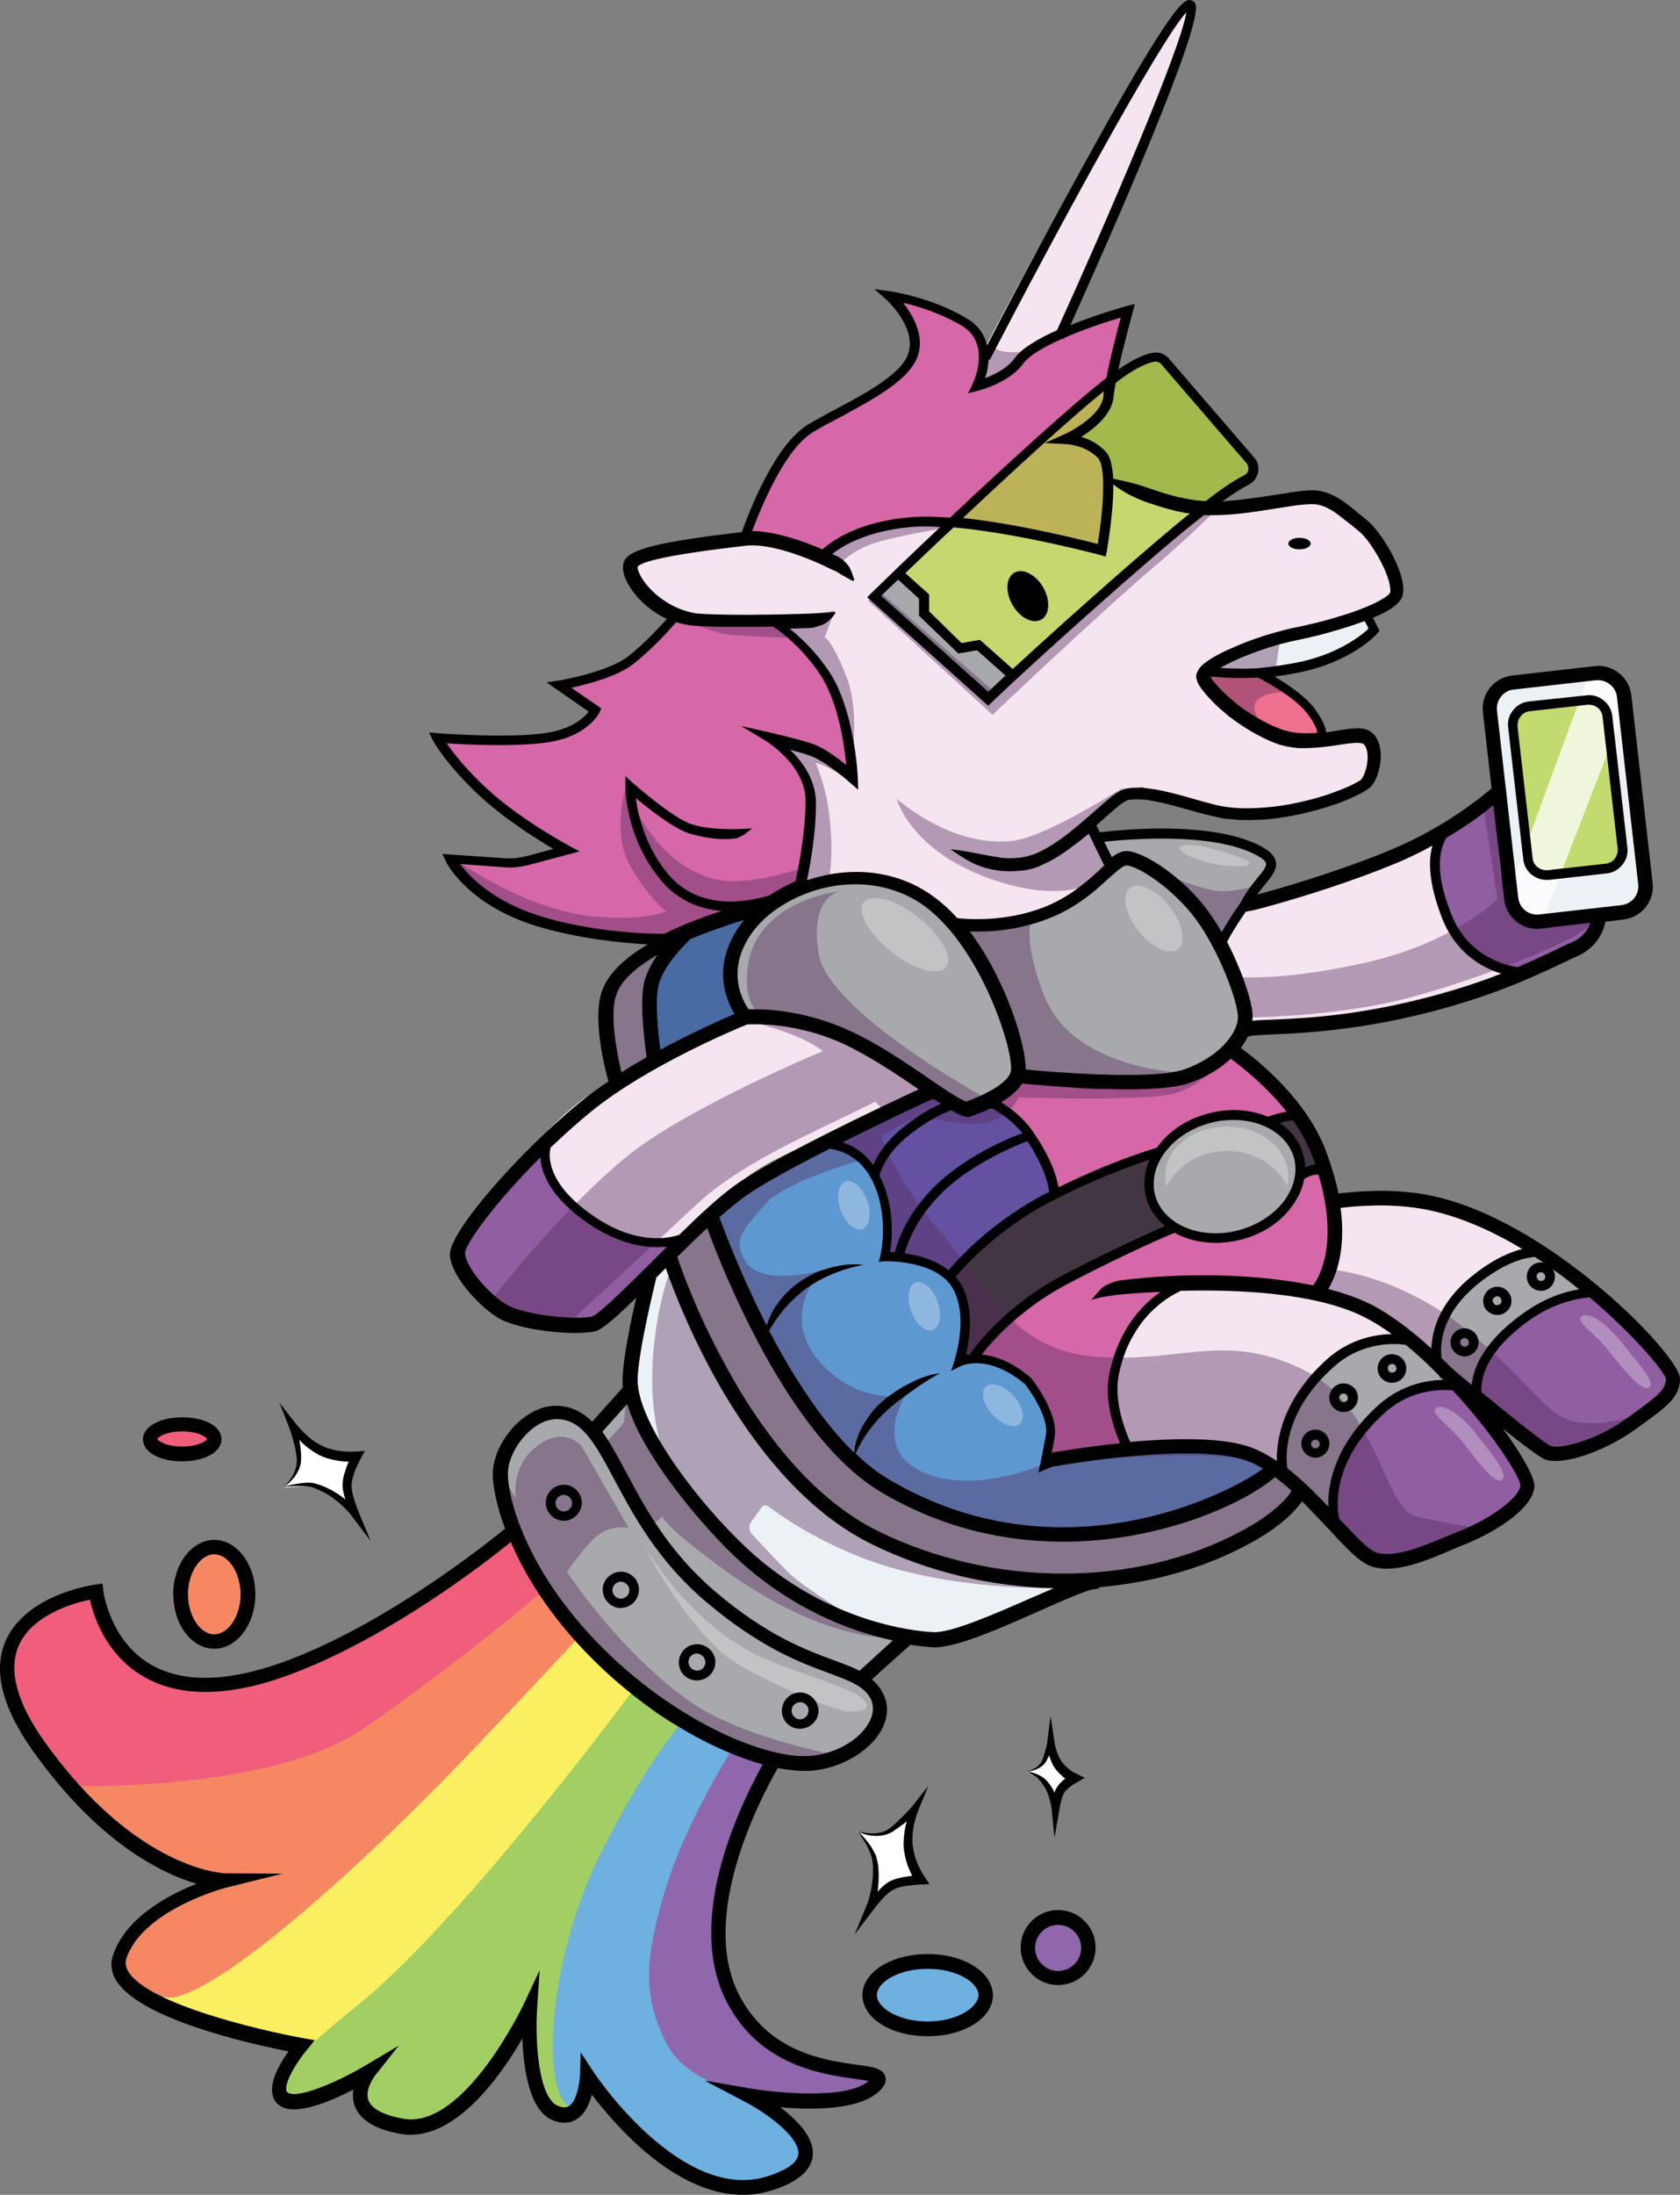 <?xml version="1.0" encoding="UTF-8" standalone="no"?>
<!-- Generator: Adobe Illustrator 21.1.0, SVG Export Plug-In . SVG Version: 6.00 Build 0)  -->

<svg
   version="1.1"
   id="Layer_1"
   x="0px"
   y="0px"
   viewBox="0 0 466.273 608.908"
   xml:space="preserve"
   sodipodi:docname="unicorn.svg"
   width="466.273"
   height="608.908"
   inkscape:version="1.3.2 (091e20e, 2023-11-25)"
   xmlns:inkscape="http://www.inkscape.org/namespaces/inkscape"
   xmlns:sodipodi="http://sodipodi.sourceforge.net/DTD/sodipodi-0.dtd"
   xmlns="http://www.w3.org/2000/svg"
   xmlns:svg="http://www.w3.org/2000/svg"><rect x="0" y="0" width="466.273" height="608.908" fill="#808080" stroke="none"/><defs
   id="defs86" /><sodipodi:namedview
   id="namedview86"
   pagecolor="#ffffff"
   bordercolor="#111111"
   borderopacity="1"
   inkscape:showpageshadow="0"
   inkscape:pageopacity="0"
   inkscape:pagecheckerboard="1"
   inkscape:deskcolor="#d1d1d1"
   inkscape:zoom="0.32395333"
   inkscape:cx="234.60169"
   inkscape:cy="299.42585"
   inkscape:window-width="1312"
   inkscape:window-height="449"
   inkscape:window-x="81"
   inkscape:window-y="57"
   inkscape:window-maximized="0"
   inkscape:current-layer="Layer_1" />
<style
   type="text/css"
   id="style1">
	.st0{fill:#F4E5F0;}
	.st1{fill:#EBF1F4;}
	.st2{fill:#EE708E;}
	.st3{fill:#D668A8;}
	.st4{fill:#905EA1;}
	.st5{fill:#A7A9AC;}
	.st6{opacity:0.7;fill:#B1D235;}
	.st7{fill:#4098D3;}
	.st8{fill:#5E98D1;}
	.st9{fill:#6551A2;}
	.st10{fill:#433643;}
	.st11{fill:#FAEF60;}
	.st12{fill:#F05E7C;}
	.st13{fill:#F58862;}
	.st14{fill:#A1CF64;}
	.st15{fill:#6EB0E0;}
	.st16{fill:#9066AC;}
	.st17{fill:#FFFFFF;}
	.st18{opacity:0.4;fill:#55285B;}
	.st19{opacity:0.3;fill:#FFFFFF;}
	.st20{opacity:0.75;fill:#FFFFFF;}
	.st21{fill:#010101;}
</style>
<g
   id="g86"
   transform="translate(-24.727,-64.392)">
	<path
   class="st0"
   d="m 247.8,311.6 c 0,0 0.9,-11.9 2.3,-19.7 1.9,-10.1 -8.6,-21.8 -8.6,-21.8 l 9.8,2.6 9.8,5.8 c 0,0 -3,-16.2 -6.4,-23.8 -4.8,-10.7 -15.3,-19.4 -15.3,-19.4 0,0 -13.9,3.4 -26,-0.2 -5.9,-1.8 -17.5,-11.9 -12.5,-15.2 5,-3.3 27.8,-7 33.4,-6.4 5.6,0.6 19.1,3.1 19.1,3.1 0,0 9.9,-4.6 19.3,-6.9 13.4,-3.2 57.1,5.6 57.1,5.6 l 4.1,-18.1 c 0,0 16,8.6 27,8 11,-0.6 22.3,-2.3 29.4,-1.1 10.7,1.8 23.8,16.4 20.6,24.4 -1.5,3.7 -38.8,16.6 -48.1,19.7 -1.2,0.4 -2,1.7 -1.8,2.9 0.8,4.8 10.6,14.1 15.5,15.8 10.2,3.4 27.8,0.6 28.9,2.3 1.1,1.7 0.8,10.8 -1.9,12.2 -2.7,1.4 -26.8,16.6 -61.5,1.4 -2.4,-1.1 -14.8,11 -14.8,11 l 5.9,11.3 c 0,0 -11.6,10.9 -22.8,14.3 -11.2,3.4 -20.4,2.2 -20.4,2.2 0,0 -7.4,-7.9 -14.9,-11.6 -11,-5.5 -27.2,1.6 -27.2,1.6 z"
   id="path1" />
	<path
   class="st0"
   d="m 371.5,349.5 c 0,0 -2.1,-9.1 -3.8,-14.1 -1.8,-5.3 -4.8,-10.1 -4.8,-10.1 l 7.9,-10.1 c 0,0 36.3,-11 43.6,-14.7 7.3,-3.6 26.3,-15.4 26.3,-15.4 0,0 3,29.3 5.5,32.1 3.9,4.5 19.6,1.9 19.6,1.9 0,0 3.7,0.3 1.3,4.7 -2.4,4.4 -38.2,18.1 -50,20.5 -11.8,2.6 -45.6,5.2 -45.6,5.2 z"
   id="path2" />
	<path
   class="st0"
   d="m 232.1,348.5 c 0,0 15,-4.2 25.8,0.9 10.8,5.2 25.7,19.7 25.7,19.7 0,0 -39.6,12.4 -51.5,21.8 -11.9,9.4 -36.4,40.7 -41.9,41.2 -5.5,0.5 -21.7,1.2 -27.9,-4.3 -6.2,-5.5 -12.6,-13.9 -10.9,-18.7 1.7,-4.8 24,-31.8 34.9,-39.6 11,-7.7 45.8,-21 45.8,-21 z"
   id="path3" />
	<path
   class="st0"
   d="m 335.6,464.7 c 0,0 -3.5,-18.6 0,-24 3.5,-5.4 11.1,-17.9 11.1,-17.9 0,0 23.8,-4.2 47,2.5 23.2,6.7 53.7,43.4 52.9,51.2 -0.8,7.8 -8.3,11.7 -17.1,15.1 -8.8,3.4 -20.1,6.8 -24.8,3.8 -4.8,-3.1 -22.8,-25.5 -31.5,-28.2 -8.7,-2.7 -37.6,-2.5 -37.6,-2.5 z"
   id="path4" />
	<path
   class="st0"
   d="m 391.9,419.2 c 0,0 -0.1,-2.5 3.4,-8.3 3.5,-5.8 -0.1,-11.9 -0.1,-11.9 0,0 27.5,-3.4 51.5,9.3 26.1,13.8 40.7,32.4 42,38.8 1.3,6.4 -16,12.1 -19.2,16.6 -3.2,4.5 -13.2,4.4 -16.4,2.4 -3.2,-2 -22,-15.6 -22,-15.6 l -14.1,5.6 -21.7,-30.8 z"
   id="path5" />
	<path
   class="st0"
   d="m 296.2,172.8 2.4,-12.9 c 0,0 49.4,-93.9 55.4,-92.2 6,1.6 -33.8,89 -33.8,89 0,0 -7.1,3.3 -12.3,7.2 z"
   id="path6" />
	<path
   class="st1"
   d="m 358.4,249.7 c 0,0 22.8,3.7 31.9,-0.2 9.1,-3.9 14.1,-10.7 14.1,-10.7 v -3.5 l -33.9,8 z"
   id="path7" />
	<path
   class="st2"
   d="m 358.4,249.7 16.4,1.6 c 0,0 9.2,5 12,7.9 2.8,2.9 5.1,9.5 5.1,9.5 h -9.6 l -14.9,-6.3 -9.1,-9.4 v -3.3 z"
   id="path8" />
	<path
   class="st3"
   d="m 209.4,326.2 c 0,0 -34.9,-3 -42.1,-8.9 -7.2,-5.9 -18.7,-14.2 -18.7,-14.2 0,0 13,-0.3 19.6,0 6.7,0.3 14.4,-4.2 14.4,-4.2 0,0 -18.1,-7.3 -24.3,-13.6 -6.2,-6.3 -12,-15 -12,-15 0,0 16.4,-0.3 26,-0.3 7.9,0 18.9,-8.2 18.9,-8.2 L 179.8,253 c 0,0 13.9,-1.3 20.8,-5.9 6.6,-4.3 12.9,-12 12.9,-12 l 26,0.2 c 0,0 9.6,7.5 15.3,19.4 6.7,13.9 6.4,23.8 6.4,23.8 0,0 -2.9,-3.1 -9.8,-5.8 -9.4,-3.7 -16.1,-5 -16.1,-5 0,0 11.9,6 14.1,15.1 2.2,9.1 -1.5,28.8 -1.5,28.8 l -14.2,5.8 z"
   id="path9" />
	<path
   class="st4"
   d="m 151.1,412.1 c 0,0 10.6,-18.7 13.5,-20.4 2.8,-1.7 11.6,-9.1 11.6,-9.1 0,0 0.2,10.8 10.1,18.7 10.8,8.6 26.9,7.9 26.9,7.9 l -22.9,22.9 c 0,0 -21.3,-0.6 -27.9,-4.3 -6.7,-3.6 -11.3,-15.7 -11.3,-15.7 z"
   id="path10" />
	<path
   class="st5"
   d="m 232.1,348.5 c 0,0 -7.4,-16.1 -1,-25 6.4,-8.9 17.5,-15.8 30.8,-15.5 17.8,0.4 28.1,13.6 28.1,13.6 0,0 23.2,-1.1 30,-5.6 6,-4 13.2,-10.9 13.2,-10.9 l -4,-7.6 c 0,0 20.7,-2.7 27.6,-1.4 6.9,1.2 20.4,5 20.6,7.8 0.2,2.8 -13.2,21.5 -13.2,21.5 0,0 3.2,8.7 4.3,12.7 1.1,4.1 2.9,11.4 2.9,11.4 0,0 -8.8,10.9 -13,12.1 -4.3,1.2 -32.6,3.1 -40.9,2.5 -8.4,-0.7 -10.7,0.1 -10.7,0.1 l -13.2,8.1 -3.6,-1.6 c 0,0 -25.1,-20 -35.6,-21.3 -10.5,-1.3 -22.3,-0.9 -22.3,-0.9 z"
   id="path11" />
	<path
   class="st5"
   d="m 385.9,390.2 c 0,9.9 -9.5,17.9 -21.1,17.9 -11.7,0 -24.8,-8.7 -21.1,-17.9 4.1,-10.1 9.5,-16.5 21.1,-16.5 11.6,0 21.1,6.6 21.1,16.5 z"
   id="path12" />
	<path
   class="st3"
   d="m 232,213.3 c 0,0 7.9,-20 10.2,-23.7 4.9,-7.9 33.6,-15.2 36,-27.6 2.4,-12.5 -6.2,-14.7 -6.2,-14.7 0,0 8.1,-2.9 21.5,7.9 7.3,5.9 2.7,15.3 2.7,15.3 0,0 7.4,-0.8 11.7,-6.5 4.4,-5.7 29.2,-12.9 29.2,-12.9 0,0 -1.4,5.8 -2.7,11.9 -1.3,6.1 -0.8,13.5 -3.6,16.2 -2.8,2.7 -12.1,7.3 -12.1,7.3 0,0 14,-2.1 13.2,10.8 -0.8,12.9 -2.2,19.5 -2.2,19.5 0,0 -33.7,-6.4 -46.1,-7.7 -18.2,-2 -30.3,9.9 -30.3,9.9 z"
   id="path13" />
	<path
   class="st6"
   d="m 267.8,229.8 31.5,28.7 c 0,0 60.3,-54.7 65.1,-57.5 6,-3.5 9.3,-5.8 9.3,-5.8 l -26.6,-31 c 0,0 -1,-2.8 -8.3,1.3 -9.3,5.3 -71,64.3 -71,64.3 z"
   id="path14" />
	<polygon
   class="st5"
   points="281.2,229.8 281.2,235.3 291.3,243.3 296.2,243.3 305.6,251.3 299.4,258.5 267.8,229.8 273.6,224.3 "
   id="polygon14" />
	<path
   class="st1"
   d="m 478.8,317.2 -31.2,3.1 c -2.1,0.2 -4,-1.3 -4.2,-3.4 L 437.6,259 c -0.2,-2.1 1.3,-4 3.4,-4.2 l 31.2,-3.1 c 2.1,-0.2 4,1.3 4.2,3.4 l 5.8,57.9 c 0.2,2.1 -1.3,4 -3.4,4.2 z"
   id="path15" />
	<path
   class="st6"
   d="m 473.2,305.2 -21.9,2.2 c -1.6,0.2 -3.1,-1 -3.2,-2.6 L 444,264.2 c -0.2,-1.6 1,-3.1 2.6,-3.2 l 21.9,-2.2 c 1.6,-0.2 3.1,1 3.2,2.6 l 4.1,40.6 c 0.2,1.5 -1,3 -2.6,3.2 z"
   id="path16" />
	<path
   class="st7"
   d="m 204.2,357.6 c 0,0 -1.1,-22.5 5.2,-31.4 6.3,-8.9 24.2,-8.9 24.2,-8.9 0,0 -8.6,11.8 -8.2,16.7 0.5,4.9 6.7,14.5 6.7,14.5 z"
   id="path17" />
	<path
   class="st3"
   d="m 294,441.4 c 0,0 6.2,-10.4 21.6,-19.6 15.5,-9.3 34.3,-16.4 34.3,-16.4 0,0 14.7,4.9 21.5,1.7 14.1,-6.6 14.5,-17 14.5,-17 h 6 c 0,0 6.7,12.4 3.4,20.7 -3.3,8.3 -6.8,13.1 -6.8,13.1 0,0 -14,-3.5 -24.1,-2.6 -10.1,0.9 -15,1.4 -15,1.4 0,0 -8.9,7.5 -13.8,17.9 -5.4,11.4 1.3,25.3 1.3,25.3 l -23.7,4.4 c 0,0 6.9,-11.3 -1.9,-21 -8.6,-9.6 -17.3,-7.9 -17.3,-7.9 z"
   id="path18" />
	<path
   class="st8"
   d="m 220.8,402.1 c 0,0 22.6,57 51.6,76.7 30.1,20.5 74.9,9.6 90.6,2.5 15.7,-7.1 14.5,-8.7 14.5,-8.7 0,0 -0.7,-2 -7.2,-5.5 -11.4,-6.1 -55.6,3.3 -55.6,3.3 0,0 5,-12.8 -3.2,-21 -10.7,-10.9 -20.6,-6.9 -20.6,-6.9 0,0 5,-14.4 -1.3,-22.1 -6.3,-7.7 -20.7,-7.7 -20.7,-7.7 0,0 4.3,-14.7 -1.4,-22.3 -7.5,-10 -15.6,-7.9 -15.6,-7.9 z"
   id="path19" />
	<path
   class="st5"
   d="m 394.2,485.1 -14.3,-13.4 c 0,0 3.9,-22.9 13.9,-29.1 8.4,-5.2 21.2,-7.8 21.2,-7.8 l 7.4,5.9 c 0,0 0,-9.4 4.8,-15.4 7.2,-9 22.2,-14 22.2,-14 l 15.9,10.2 c 0,0 -19.7,9.4 -23.2,13.2 -3.5,3.8 -8.8,15.7 -8.8,15.7 0,0 -17.8,-5.4 -27.6,6.7 -11,13.6 -11.5,28 -11.5,28 z"
   id="path20" />
	<path
   class="st3"
   d="m 365.8,356 c 0,0 6.3,3.8 10.7,8.4 4.4,4.6 7.6,9.4 7.6,9.4 l -5.3,1.7 c 0,0 -6.7,-4.9 -19,-1 -12.3,3.9 -13.3,9.1 -13.3,9.1 l -29.2,11.5 c 0,0 0.5,-6.9 -4.9,-13.7 -5.4,-6.9 -11.3,-10.9 -11.3,-10.9 l 7,-7.5 c 0,0 35.6,3.7 43.6,0.5 8.1,-3 14.1,-7.5 14.1,-7.5 z"
   id="path21" />
	<path
   class="st4"
   d="m 446.4,334.7 c 0,0 -17.5,-5.8 -20.8,-14.7 -3.3,-8.9 -2.2,-24.3 -2.2,-24.3 l 17.4,-10.5 3.5,25.5 c 0,0 -1.1,8.2 4.6,9.5 5.7,1.3 19.1,-1.9 19.1,-1.9 l -0.8,5.7 z"
   id="path22" />
	<path
   class="st4"
   d="m 394.2,485.1 c 0,0 -0.5,-17.8 11.5,-28 15.5,-13 27.6,-6.7 27.6,-6.7 0,0 4.3,-13.9 13.3,-19.8 8.9,-5.8 18.7,-9.1 18.7,-9.1 0,0 24.7,22.6 23.3,25.6 -3.8,8.1 -5.2,7.3 -12.2,11.9 -7,4.7 -17,11.2 -23.4,7 -6.4,-4.1 -16.7,-10 -16.7,-10 0,0 11.6,13.9 12.2,20.2 0.7,8.5 -11,12.5 -19,15.4 -8,2.8 -16.1,7.8 -24.8,3.8 -8.7,-4.1 -10.5,-10.3 -10.5,-10.3 z"
   id="path23" />
	<path
   class="st9"
   d="m 253.2,381.3 c 0,0 10.2,1.6 14.3,9.2 6.4,11.8 2.8,22.3 2.8,22.3 0,0 7.9,0.8 11.2,2.3 3.3,1.5 6.8,4.1 6.8,4.1 0,0 5,-7.8 12.9,-13.8 9.8,-7.3 16.2,-10.1 16.2,-10.1 0,0 0.1,-8.1 -4.9,-13.7 -5,-5.6 -11.3,-10.9 -11.3,-10.9 l -7.5,1.8 -9.9,-4.5 c 0,0 -15.9,5.6 -18.9,7.2 -3.1,1.4 -11.7,6.1 -11.7,6.1 z"
   id="path24" />
	<path
   class="st5"
   d="m 197.1,363.5 c 0,0 -6.8,-17.9 -3.7,-23.9 3.1,-6 16,-13.4 16,-13.4 0,0 -5.6,9.4 -5.3,14.3 0.3,4.9 1.4,17.1 1.4,17.1 z"
   id="path25" />
	<path
   class="st5"
   d="m 209.4,414.8 11.3,-12.7 c 0,0 25.5,64.1 51.6,76.7 26,12.6 60.9,12.6 75.7,7.6 14.8,-5 31.8,-14.7 31.8,-14.7 0,0 5.7,7.4 6,8.3 0.3,0.9 -23.3,14.9 -37.6,19.2 -19.8,6 -72.5,3.1 -87.2,-9.4 -29,-24.8 -51.6,-75 -51.6,-75 z"
   id="path26" />
	<path
   class="st5"
   d="m 201,532.4 c -30.2,-27.7 -41.3,-59.1 -34.4,-67.4 7.5,-9 14.1,-8.4 19.7,-5.9 5.6,2.5 12.5,-5.2 12.5,-5.2 0,0 15.3,29.9 30.1,41.2 14.8,11.4 48.5,24 48.5,24 L 264,530.5 c 0,0 9.6,8.9 2.6,16.1 -7,7.3 -15.9,9.7 -26,6.8 -10.1,-2.8 -39.6,-21 -39.6,-21 z"
   id="path27" />
	<path
   class="st10"
   d="m 290.9,442.6 c 0,0 2.8,-7.8 1.8,-13.4 -1.7,-9.2 -4.5,-10.1 -4.5,-10.1 0,0 12.7,-15.3 29.1,-23.9 16.3,-8.6 29.2,-11.5 29.2,-11.5 0,0 -4,8.8 -2.1,12.3 5.6,10.2 5.6,9.4 5.6,9.4 0,0 -26.5,9.1 -34.3,16.4 -18,16.9 -24.8,20.8 -24.8,20.8 z"
   id="path28" />
	<path
   class="st10"
   d="m 385.9,390.2 c 0,0 3.5,-0.9 -1.8,-7.8 -5.3,-6.8 -5.3,-6.8 -5.3,-6.8 l 5.3,-1.7 c 0,0 2.9,6.6 5.7,8.2 2.8,1.6 2.1,8.2 2.1,8.2 h -6 z"
   id="path29" />
	<path
   class="st1"
   d="m 320.8,504.3 c 0,0 -30.6,17.5 -43.3,14.9 -19.5,-4.1 -45.1,-16 -56.4,-32.2 -14.1,-20.2 -21.8,-28.1 -21.8,-39.1 0,-21.6 10.2,-33.2 10.2,-33.2 0,0 18.8,49.8 48.5,69.2 29.7,19.5 62.8,20.4 62.8,20.4 z"
   id="path30" />
	<path
   class="st11"
   d="m 87.4,584.1 c 0,0 -33,17 -29.7,27 4.7,14 49.8,20.9 49.8,20.9 0,0 -12.2,12.7 -2,16.1 10.2,3.4 24.8,-11.3 24.8,-11.3 0,0 -19.9,7.8 6.6,16.9 14.6,5 37.2,-31.9 37.2,-31.9 l 38.7,-77.7 c 0,0 4.7,3.4 -11.7,-11.6 -16.4,-15 -19.8,-21 -19.8,-21 z"
   id="path31" />
	<path
   class="st12"
   d="m 50.2,505.8 c 0,0 3.2,15.3 12.9,21.3 9.7,6 24,10.9 55,-4 29.3,-14.1 46.5,-31.9 46.9,-34.8 l 13.9,22.2 c 0,0 -96.3,75.7 -107.6,68.6 C 60,572 28.1,553 28.1,528.2 c 0.1,-25 22.1,-22.4 22.1,-22.4 z"
   id="path32" />
	<path
   class="st13"
   d="m 45,559.9 c 0,0 55,1.6 80.5,-15.9 25.5,-17.5 48.9,-37.3 48.9,-37.3 l 11.7,11.1 c 0,0 -25.5,27.5 -40,42.2 -33.8,34.1 -65.8,60.2 -75.4,58.5 -5.6,-1 -1.9,1.8 -7.1,-0.6 -4.5,-2 -5.9,-2.2 -5.9,-6.8 -0.2,-16.7 37.7,-26.9 37.7,-26.9 0,0 -16.3,3.2 -24.5,-2.7 C 62.7,575.6 45,559.9 45,559.9 Z"
   id="path33" />
	<path
   class="st13"
   d="m 95.5,507.9 c 0,6.3 -5.1,11.4 -11.4,11.4 -6.3,0 -11.4,-5.1 -11.4,-11.4 0,-6.3 5.1,-12.7 11.4,-12.7 6.3,0 11.4,6.4 11.4,12.7 z"
   id="path34" />
	<ellipse
   class="st12"
   cx="75.3"
   cy="463.6"
   rx="10.9"
   ry="2.6"
   id="ellipse34" />
	<path
   class="st14"
   d="m 141.3,655 c -17.5,-2.2 -18.4,-13.7 -18.4,-13.7 0,0 -48.7,19.2 0.6,-20.2 29.9,-23.9 77.5,-88.6 77.5,-88.6 l 12.9,9.9 c 0,0 -20,45.1 -21.9,75.6 -1.4,23 10.1,40.5 10.1,40.5 l -15.6,-22 c 0,0 4,14.6 -4.4,14.6 -12.5,0 -8.9,-35.7 -8.9,-35.7 0,0 -19.7,41.1 -31.9,39.6 z"
   id="path35" />
	<path
   class="st15"
   d="m 186.3,648.9 c -11.7,5.1 -11.6,-37.8 5.8,-71.7 13.3,-25.9 21.9,-34.9 21.9,-34.9 l 14.7,6.4 c 0,0 -16.3,32.7 -19.1,61.1 -2.7,26.7 20.5,35.4 20.5,35.4 0,0 29,15.3 12.2,22.7 -16.8,7.4 -38.4,-7.1 -45,-16.8 -6.7,-9.6 -10.5,-14.8 -10.5,-14.8 z"
   id="path36" />
	<path
   class="st16"
   d="m 240.7,553.5 c 0,0 -19,28.1 -17.5,41.9 1.5,13.9 5.9,35.8 28.6,41.5 22.7,5.7 18.9,1 17,5 -1.9,4 -16.8,7 -25.5,5.4 -8.7,-1.7 -27.5,-3.4 -33.9,-16.6 -6.4,-13.3 -5.7,-23 0,-42.1 5.7,-19.1 19.1,-39.8 19.1,-39.8 z"
   id="path37" />
	<circle
   class="st16"
   cx="317.9"
   cy="606.1"
   r="7.7"
   id="circle37" />
	<ellipse
   class="st15"
   cx="282.2"
   cy="618.4"
   rx="14.4"
   ry="7.9"
   id="ellipse37" />
	<path
   class="st17"
   d="m 266.2,592.8 c 0,0 9.3,-8.9 13.1,-7.1 0,0 -5.4,-13 -0.5,-18.5 0,0 -7.9,9.4 -16.1,5.2 -2,-1 5.7,3.3 5,9.7 -0.7,6.4 -1.5,10.7 -1.5,10.7 z"
   id="path38" />
	<path
   class="st17"
   d="m 309.6,555.9 c 0,0 4.7,-1.2 5.5,-3.7 0.4,-1.2 0.9,-2.9 0.9,-2.9 l 3.5,6 2.5,2.5 -3.5,3.9 -0.8,2.6 -3.1,-5.9 z"
   id="path39" />
	<path
   class="st17"
   d="m 103.4,477.1 c 0,0 4.5,-4 4.5,-7.3 0,-1.4 -0.8,-8.3 -0.8,-8.3 0,0 5.2,4.9 8.1,5.8 2.9,0.9 8.7,1.5 8.7,1.5 0,0 -3.2,7.7 -2.9,9.3 0.3,1.6 1.3,5.3 1.3,5.3 0,0 -5.9,-6.5 -9.6,-6.6 -3.8,-0.2 -9.3,0.3 -9.3,0.3 z"
   id="path40" />
	<path
   class="st18"
   d="m 273.6,286 c 0,0 3.9,15.6 29.3,23.3 21.7,6.6 33.2,-2.8 30.4,-7.2 l -6,-8.4 9.4,-11 c 0,0 -21.9,14.1 -31.1,15 -17.1,1.8 -32,-11.7 -32,-11.7 z"
   id="path41" />
	<path
   class="st18"
   d="m 267.8,227.6 -2.1,3.5 34.5,31.6 c 0,0 28.9,-27.5 45,-41.2 10.1,-8.6 17.2,-15.8 17.2,-15.8 l -3.5,-2.2 -57.9,53.1 z"
   id="path42" />
	<path
   class="st18"
   d="m 311.1,319.4 c 0,0 -2.9,5.4 3.6,21.6 8.5,21.1 41,21.2 41,21.2 0,0 -23.9,6.5 -34.2,3.8 -10.3,-2.7 -12.7,-2.9 -12.7,-2.9 0,0 -0.5,-8.2 -7,-20.1 -6.5,-11.8 -11.1,-21.4 -11.1,-21.4 z"
   id="path43" />
	<path
   class="st18"
   d="m 287.3,368.7 c 0,0 -12.2,-11 -24,-16.1 -11.8,-5.1 -34.9,-5.7 -34.9,-5.7 0,0 16.5,2.8 24.7,9.1 -14.8,6.2 -41.5,18.8 -54,28.9 -19.2,15.6 -38.1,40.3 -38.1,40.3 0,0 3,4.2 8.5,5.5 8.5,2.1 13.9,0 13.9,0 0,0 21.7,-20.1 34.7,-32.2 13.1,-12.2 34.3,-20.7 49.6,-28.5 1.4,1.7 3,3.3 3,3.3 z"
   id="path44" />
	
		<ellipse
   transform="matrix(0.785,-0.619,0.619,0.785,-123.628,282.115)"
   class="st19"
   cx="345.1"
   cy="319.4"
   rx="5.5"
   ry="10.8"
   id="ellipse44" />
	
		<ellipse
   transform="matrix(0.618,-0.786,0.786,0.618,-148.897,340.625)"
   class="st19"
   cx="275.9"
   cy="323.5"
   rx="6.1"
   ry="14.5"
   id="ellipse45" />
	<path
   class="st18"
   d="m 258,311.6 c 0,0 -8.7,1.2 -6.1,17.3 2.6,16.1 45.8,39.8 45.8,39.8 l -4.1,3.6 c 0,0 -24.4,-19.4 -35.6,-21.6 -11.2,-2.2 -17.8,-3.8 -17.8,-3.8 0,0 -9.2,1.1 -8.1,-12.9 1.5,-19.9 25.9,-22.4 25.9,-22.4 z"
   id="path45" />
	<path
   class="st18"
   d="m 351.9,308.5 c 0,0 6.9,2.7 11,3.1 4.1,0.4 10.9,-1.6 10.9,-1.6 l -10.4,16.3 z"
   id="path46" />
	<path
   class="st18"
   d="m 367.7,335.4 c 0,0 12.6,1.4 36.7,-4.1 24.1,-5.6 35.9,-17.4 35.9,-17.4 l -3.9,-26 4.3,-2.6 c 0,0 -2.5,27.6 5.5,32.1 7.9,4.5 21.7,1 21.7,1 0,0 -1.6,-1.1 -1.9,2.2 -0.3,3.3 -29.2,15.1 -50.6,20.7 -21.4,5.6 -47.1,5.4 -47.1,5.4 0,0 2.8,1.4 1.5,-3.6 -1.3,-5 -2.1,-7.7 -2.1,-7.7 z"
   id="path47" />
	<polygon
   class="st18"
   points="358.4,251.3 379.9,242.3 378.8,250 "
   id="polygon47" />
	<path
   class="st18"
   d="m 358.4,251.3 16.8,0.2 c 0,0 4.1,1.5 6.6,3.6 2.5,2.1 -4.8,0.4 -8,3.4 -3.2,3.1 2.8,8.5 2.8,8.5 z"
   id="path48" />
	<path
   class="st18"
   d="m 392.5,416.4 c 0,0 19,0.8 38.6,16.4 19.6,15.7 22.5,25 31.9,26.2 9.4,1.2 18.1,-3 18.1,-3 0,0 -10.7,12 -21.4,11.2 -10.7,-0.9 -28.8,-16.7 -28.8,-16.7 0,0 -16.5,-17.5 -29.5,-22 -13,-4.5 -11.7,-6.5 -11.7,-6.5 z"
   id="path49" />
	<path
   class="st18"
   d="m 417.8,485.1 c -9.1,-2 -10.4,-30.8 -31.9,-41 -21.5,-10.2 -33.5,-1.5 -57.1,-3.3 -23.5,-1.9 -29.7,-19.4 -43.6,-35.3 -8.8,-10.1 -13.6,-20 -16,-26 l 10.6,-5.6 c 0,0 13,3.5 19.3,1.8 6.3,-1.8 8.3,-6.9 8.3,-6.9 0,0 32.7,1.3 42.5,-0.9 9.8,-2.2 15.9,-11.8 15.9,-11.8 0,0 -10,6.1 -20.7,8.6 -10.7,2.4 -36.3,-1.5 -36.3,-1.5 0,0 -2.1,1.1 -11.2,5.7 -9.1,4.5 -14.5,0 -14.5,0 l -15.8,5.4 c 0,-0.1 -0.1,-0.2 -0.1,-0.2 l -1.1,0.6 -1.4,0.5 v 0.3 l -12.9,7.3 c 0,0 9.2,-1.5 15.6,7.9 6.4,9.4 1,24 1,24 0,0 13.6,-6.5 21.5,5.5 4.3,6.6 -0.4,21.8 -0.4,21.8 0,0 14.8,-1.7 23.9,10.3 6.4,8.4 1.2,18.3 1.2,18.3 0,0 44.9,-5.1 60.1,-0.5 15.2,4.6 26.6,26.4 36.3,26.9 9.8,0.6 24,-8.6 24,-8.6 0,0 -8.1,-1.3 -17.2,-3.3 z"
   id="path50" />
	<path
   class="st18"
   d="m 233.6,346.7 -38,17.6 c 0,0 -6.1,-16.4 -2.2,-24.6 3.9,-8.2 35.1,-22.3 35.1,-22.3 L 237,316 c 0,0 -12.1,7.4 -10.1,15.6 2,8.2 6.7,15.1 6.7,15.1 z"
   id="path51" />
	<path
   class="st18"
   d="m 263.5,386.3 c 0,0 -21.4,6 -26.5,12.3 -5.2,6.2 -9.7,9.7 -5,16.2 4.7,6.5 20.4,2.1 20.4,2.1 0,0 -11.2,12.4 -0.5,24.9 10.6,12.6 24.1,9.7 24.1,9.7 0,0 -9.5,15.1 5.1,21.4 14.6,6.3 33.6,-2.5 33.6,-2.5 0,0 39.6,-8 49.8,-4.3 10.3,3.7 21.4,13.7 21.4,13.7 0,0 -30.6,23 -56.6,22.2 -26,-0.8 -68.8,-6.7 -82.7,-26.6 -13.8,-19.9 -33.1,-50.5 -33.5,-56.5 -0.4,-6 -3.4,-8.7 -3.4,-8.7 l 45,-29.7 z"
   id="path52" />
	
		<ellipse
   transform="matrix(0.941,-0.339,0.339,0.941,-119.721,112.514)"
   class="st19"
   cx="261.8"
   cy="398.5"
   rx="3.9"
   ry="7"
   id="ellipse52" />
	
		<ellipse
   transform="matrix(0.941,-0.339,0.339,0.941,-128.048,120.793)"
   class="st19"
   cx="281.3"
   cy="426.5"
   rx="3.9"
   ry="7"
   id="ellipse53" />
	<ellipse
   transform="matrix(0.74,-0.673,0.673,0.74,-226.679,322.171)"
   class="st19"
   cx="303"
   cy="454"
   rx="3.9"
   ry="7"
   id="ellipse54" />
	<path
   class="st18"
   d="m 317.3,505 c 0,0 -29.8,0.7 -53.2,-8.4 -13.5,-5.2 -23,-11.9 -26.1,-14.3 -0.6,-0.5 -1.5,-0.3 -1.9,0.3 l -2.9,4 c -0.7,1 -0.7,2.4 0.2,3.4 2.4,2.6 7.2,7.7 10.1,10.6 3.9,3.9 16.5,11.6 16.5,11.6 0.4,2.2 -26.9,-3.7 -47.3,-36.6 -14.4,-23.3 -2.2,-61.1 -0.9,-60.4 0,0 24.1,48.3 32.3,57.9 20,23.5 73.2,31.9 73.2,31.9 z"
   id="path54" />
	<path
   class="st18"
   d="m 192.6,465 5.3,-5.9 0.6,-6.2 c 0,0 19,33.8 33.4,44.5 14.4,10.7 42.7,21.2 42.7,21.2 0,0 -19.2,3.2 -50.4,-19.8 C 207.6,486.5 208.7,485 208.7,485 l -3.9,3.3 z"
   id="path55" />
	<path
   class="st18"
   d="m 186.2,465.7 13,22.6 c 0,0 -5.8,-1.5 -10.6,3.9 -4.8,5.4 -6.5,8.3 -6.5,8.3 0,0 14.9,22.7 34.5,36.2 15.2,10.5 43.4,15.2 43.4,15.2 0,0 -37.6,1.6 -55.8,-14.4 -35,-30.7 -39.6,-63.2 -39.6,-63.2 l 3.2,5.7 c 0,0 -1.1,-8.5 5.1,-13.7 8.3,-7.1 13.3,-0.6 13.3,-0.6 z"
   id="path56" />
	<path
   class="st19"
   d="m 203.4,493.1 c 0,0 13.2,23 33.9,31.6 11.1,4.6 23.3,7.9 26.6,10.8 2.6,2.2 1.8,3.8 -3.6,3.7 -4.3,-0.1 -23.4,-8.5 -31.2,-13.4 -13.4,-8.4 -25.7,-32.7 -25.7,-32.7 z"
   id="path57" />
	<path
   class="st19"
   d="m 434.5,462.3 c 4.3,5.5 9,11.1 7.1,12.6 -1.9,1.5 -6.2,-4.4 -10.5,-9.9 -4.3,-5.5 -9.7,-8.5 -7.8,-9.9 1.9,-1.5 6.9,1.7 11.2,7.2 z"
   id="path58" />
	<path
   class="st19"
   d="m 474.8,436.8 c 4.3,5.5 9.5,11 7.7,12.5 -1.8,1.5 -6.7,-4.3 -11,-9.8 -4.3,-5.5 -9.7,-8.5 -7.8,-9.9 1.8,-1.5 6.8,1.8 11.1,7.2 z"
   id="path59" />
	<path
   class="st19"
   d="m 371.5,304 c -0.3,1.1 -6.9,0.9 -11.5,-0.3 -4.6,-1.2 -8.1,-3.1 -7.8,-4.2 0.3,-1.1 4.2,-0.9 8.8,0.3 4.7,1.3 10.8,3.1 10.5,4.2 z"
   id="path60" />
	<path
   class="st19"
   d="m 365.3,383.7 c 7.3,0 13.6,3.9 16.7,9.6 0.2,-0.9 0.3,-1.7 0.3,-2.6 0,-7.6 -7.7,-13.8 -17.1,-13.8 -9.5,0 -17.1,6.2 -17.1,13.8 0,1 0.1,1.9 0.4,2.8 3,-5.8 9.4,-9.8 16.8,-9.8 z"
   id="path61" />
	<polygon
   class="st20"
   points="473,252.4 476.4,259.1 452.8,320 446.2,317.4 444.2,310 465.4,252.4 "
   id="polygon61" />
	<path
   class="st18"
   d="m 241.2,236.1 15.2,-2.3 -2.8,7.4 c 0,0 2,0.5 6.2,11.3 4.1,10.8 0.7,28.3 0.7,28.3 0,0 -0.6,-23.6 -6.8,-30.5 -7.3,-8 -12.5,-14.2 -12.5,-14.2 z"
   id="path62" />
	<path
   class="st18"
   d="m 258,220.6 c 0,0 3.8,-3.9 9.9,-5.7 6.3,-1.9 18.9,-4 18.9,-4 0,0 -9.8,-4.1 -19.6,0 -9.7,4.1 -14.5,7.7 -14.5,7.7 z"
   id="path63" />
	<path
   class="st18"
   d="m 261.8,282 c 0,-0.5 -5,-3.6 -7.6,-4.8 -2.8,-1.3 -3.1,-1.1 -3.1,-1.1 0,0 2.7,5.7 3.7,13.7 1.5,12 0.2,19.8 -0.6,18.4 l -6.8,0.9 c 0,0 6.1,-24 0,-29.9 -6.1,-6 -7.1,-10 -7.1,-10 0,0 12.8,3.6 16.4,6.3 3.6,2.6 5.1,6.5 5.1,6.5 z"
   id="path64" />
	<path
   class="st18"
   d="m 248.8,304.7 c 0,0 -15.1,5.6 -24.6,3.8 -18.5,-3.6 -25.8,-25.7 -25.8,-25.7 0,0 -4,12.6 1.3,21.9 5.3,9.3 10,12.6 10,12.6 0,0 -6.1,2.7 -20.5,1.3 -19.7,-1.9 -39.8,-16.9 -39.8,-16.9 0,0 15.6,17.7 26.7,20.1 11.1,2.4 33.5,5.1 33.5,5.1 L 247.3,309 Z"
   id="path65" />
	<path
   class="st18"
   d="m 245.6,241.4 c 0,0 -8.6,-0.2 -17.1,-0.8 -8.5,-0.6 -18.1,-6.8 -18.1,-6.8 v 0 c 0,0 11.3,3.3 17.3,2.9 6,-0.4 9.3,0 9.3,0 z"
   id="path66" />
	<path
   class="st18"
   d="m 301.1,161.1 c 0,0 1.4,1.4 7,0.9 5.6,-0.6 4,-0.9 4,-0.9 0,0 -7.5,6.2 -9.2,7 -1.7,0.8 -8.3,2.8 -8.3,2.8 l 3.3,-7.6 z"
   id="path67" />
	<g
   id="g85">
		<path
   class="st21"
   d="m 420.4,395.8 c -9.9,-1.8 -20,-0.8 -24.2,-0.3 -0.7,-3.6 -1.9,-7.5 -3.5,-11.9 -5.3,-14 -18.4,-24.7 -23.6,-28.5 0.8,-1 1.4,-2 1.9,-3.1 l 1.3,-0.3 c 1.1,-0.1 3,-0.2 4.9,-0.3 7.2,-0.3 19.4,-0.8 35.7,-4.2 22.2,-4.7 36.4,-11.3 44.8,-15.3 1.8,-0.8 3.3,-1.6 4.5,-2.1 5.9,-2.5 7.6,-7.2 8.1,-9.7 l 5,-0.6 c 5.1,-0.6 8.7,-5.2 8.1,-10.2 l -5.9,-52 c -0.6,-5.1 -5.2,-8.7 -10.2,-8.1 l -22.9,2.6 c -5.1,0.6 -8.7,5.2 -8.1,10.2 l 2.4,21.1 c -2.1,1.8 -12.8,10.9 -28.8,17.4 -14.3,5.9 -30.4,10.5 -36.3,12.1 0.8,-1.1 1.5,-2 2.3,-2.9 1.9,-2.3 3.4,-4.2 2.9,-6.4 -0.4,-1.6 -1.8,-3 -4.8,-4.5 -13.3,-6.5 -36.9,-4.4 -44,-3.5 l -1,-1.9 c 1,-0.9 2,-1.8 3,-2.7 1,-0.8 1.9,-1.7 2.9,-2.5 0.5,-0.4 1,-0.8 1.5,-1.1 0.2,-0.2 0.5,-0.3 0.7,-0.4 0.3,-0.2 0.3,-0.1 0.4,-0.3 2.2,-0.4 4.7,-0.3 7.2,0.2 5.1,0.9 10.3,2.7 15.7,4 1.4,0.3 2.8,0.7 4.2,0.9 1.5,0.2 2.9,0.2 4.3,0.4 2.8,0 5.7,0 8.4,-0.3 5.6,-0.6 10.9,-1.8 16,-3.4 2.6,-0.8 5,-1.7 7.5,-2.9 0.6,-0.3 1.2,-0.6 1.8,-0.9 l 0.9,-0.5 0.9,-0.6 c 0.1,-0.1 0.3,-0.2 0.5,-0.4 0.2,-0.2 0.4,-0.4 0.5,-0.5 0.3,-0.3 0.5,-0.7 0.7,-1 0.4,-0.7 0.7,-1.3 0.9,-2 0.9,-2.6 1.3,-5.3 0.6,-8.2 -0.4,-1.4 -1.1,-3 -2.6,-3.9 -0.4,-0.2 -0.9,-0.5 -1.3,-0.6 -0.4,-0.1 -0.8,-0.2 -1.1,-0.2 -0.7,-0.1 -1.4,-0.1 -2,0 -2.5,0.1 -4.5,0.6 -6.6,0.9 -0.4,0.1 -0.8,0.1 -1.2,0.2 -0.1,-1.3 -0.9,-3.4 -3.2,-6.6 -2.6,-3.5 -7.6,-6.8 -11.1,-8.9 2,-0.3 4,-0.6 6.1,-1 15.1,-2.9 22.1,-10.6 22.4,-11 l 0.6,-0.7 -1.8,-3.6 c 1.6,-0.7 3.2,-1.4 4.9,-2.5 0.6,-0.4 1.2,-0.8 1.8,-1.4 0.6,-0.6 1.3,-1.3 1.6,-2.6 0.3,-2 -0.1,-3.4 -0.4,-4.8 -0.8,-2.8 -2,-5.3 -3.4,-7.8 -1.4,-2.4 -3,-4.8 -5.1,-7 -0.5,-0.5 -1.2,-1.1 -1.7,-1.5 l -1.6,-1.3 c -1.1,-0.9 -2.1,-1.8 -3.3,-2.6 -1.1,-0.9 -2.3,-1.7 -3.7,-2.4 -1.4,-0.7 -2.9,-1.2 -4.5,-1.4 -1.7,-0.2 -3.1,0 -4.5,0.1 -1.4,0.2 -2.8,0.3 -4.1,0.6 -5.4,0.8 -10.6,1.7 -15.6,2.1 -0.8,0.1 -1.5,0.1 -2.2,0.2 2.9,-2.1 5.1,-3.5 7.4,-4.7 1.3,-0.7 2.2,-1.9 2.5,-3.4 0.3,-1.5 -0.1,-3 -1.1,-4.1 L 349,163.7 c -0.9,-1 -2.3,-1.6 -3.6,-1.5 -3,0.2 -6.8,2.3 -10.3,4.7 1.6,-7.3 4,-15.8 4,-15.9 l 0.6,-2.3 -2.3,0.6 c -0.6,0.2 -8,2.2 -15.6,5.3 10.8,-23.9 37.2,-83.6 34.7,-89.1 -0.2,-0.5 -0.6,-0.9 -1.1,-1 -1.8,-0.5 -4.2,-1.3 -31.8,49.1 -10.7,19.4 -21,39.1 -24.9,46.6 -0.7,-2.8 -2.4,-5.6 -5.7,-7.5 -9.7,-5.8 -20.7,-7.4 -21.2,-7.5 l -4.4,-0.6 3.3,2.9 c 0.1,0.1 8.3,7.5 6.2,14.7 -1.6,5.7 -11.5,11.1 -20.2,15.7 -2.7,1.4 -5.2,2.8 -7.6,4.2 -9.3,5.5 -16.5,24.4 -18.5,29.9 -22.8,2.7 -31.1,4.7 -32.6,8 -0.8,1.8 -0.3,4.3 1.4,7 2.1,3.4 5.7,6.9 10.4,9.1 -1.7,1.9 -6.3,7 -10.9,10.5 -5.6,4.3 -19,6.6 -19.2,6.6 l -3.3,0.5 11.7,8.1 c -1.2,1.6 -4.5,4.9 -12.2,6 -10.9,1.5 -29.5,0 -29.7,0 l -2.4,-0.2 1.1,2.2 c 0.1,0.3 3.7,6.8 13.3,15.7 7,6.4 15.7,11.8 20.1,14.4 l -7.4,2 c -2,0.5 -4,0.7 -6,0.6 l -17.4,-1.2 1,2.1 c 0.2,0.5 6,11.9 24.8,17.8 11.5,3.6 24.3,4.8 31.2,5.2 -6.1,3.6 -11.1,8 -12.8,13.2 -2.5,7.6 0.8,20.9 1.9,24.8 -2.6,1.7 -5.1,3.6 -7.4,5.4 -17.8,14.5 -36.6,36.3 -36.6,42.5 0,5.7 7.8,14.2 13.2,17.6 4.5,2.8 14.8,4.3 21.7,4.3 2.3,0 4.2,-0.2 5.5,-0.5 2,-0.6 5.5,-3.6 11.3,-9.3 -1.6,6.9 -3.8,17.8 -3.8,23.1 0,0.6 0,1.2 0.1,1.8 l -8.5,9.5 c -2.7,-2.6 -5.7,-4.3 -9.7,-4.4 -9.1,-0.3 -17.6,10.1 -17.9,18.5 -0.1,2.7 0.7,8.3 3.4,15.6 -6.2,5 -32.2,25.6 -59.2,36.1 -16.8,6.5 -30.1,7 -39.4,1.4 -11.2,-6.7 -12.9,-20.2 -12.9,-20.3 l -0.2,-2 -2,0.3 c -0.8,0.1 -19.2,2.7 -24.9,15.6 -3.6,8.2 -1,18.5 7.6,30.6 18.1,25.4 35.6,33.9 45.4,36.8 -7.9,3.1 -19.7,9.4 -23.2,19.8 -0.8,2.3 -0.5,4.7 0.8,6.9 6.4,10.8 37.2,17.7 47.9,19.8 -2.2,3.1 -5.1,7.9 -4.5,11.6 0.2,1.6 1,2.8 2.3,3.6 4.3,2.7 13.8,-1.3 20.2,-4.6 -0.2,1.4 -0.2,3 0.4,4.6 1.5,3.9 5.8,6.5 12.8,7.7 14.5,2.5 27.5,-15.7 33.7,-26.5 0.3,8.2 1.9,19.8 8.2,22.6 3.2,1.4 5.5,0.7 6.9,-0.2 2.3,-1.4 3.5,-4.2 4.2,-6.8 6.6,8.7 23.2,27.8 41.9,27.8 2.6,0 5.3,-0.4 7.9,-1.2 7.2,-2.2 11.1,-5.5 11.5,-9.7 0.5,-5 -4.4,-9.9 -9,-13.4 9,0.8 22,0.8 27.5,-4.5 0.6,-0.6 2.3,-2.2 1.6,-4.1 -0.7,-2.2 -3.3,-2.6 -8,-3.2 -9.1,-1.3 -24.3,-3.5 -32.5,-19.3 -11.3,-21.8 5.7,-54.3 10.7,-63 2.7,0.5 5.2,0.8 7.5,0.8 1.2,0 2.2,-0.1 3.2,-0.2 7.9,-1.1 15.2,-5.7 18.2,-11.4 1.7,-3.3 1.9,-6.7 0.4,-9.7 -0.8,-1.7 -1.9,-3 -3.2,-4.1 l 10.7,-9.6 c 3,0.5 5.1,0.6 6.3,0.7 0.2,0 0.3,0 0.5,0 6.2,0 18.2,-5.3 28.8,-10 6.1,-2.7 13.7,-6.1 15.5,-6.1 0,0 0,0 0,0 0.6,0 1.1,-0.2 1.5,-0.6 14.7,-1.3 28.8,-5.2 41.2,-11.9 8.8,-4.7 12.9,-9.1 14.9,-11.9 2.6,2.6 5.1,5.3 7.4,7.7 4.9,5.3 8.7,9.4 12,10.4 1.3,0.4 2.6,0.6 4.1,0.6 5.7,0 12.4,-2.8 18.4,-5.4 1.2,-0.5 2.3,-1 3.4,-1.4 7,-2.8 18.8,-9.4 19.2,-16.1 0.1,-2.3 -3.3,-8.5 -8.7,-15.9 5.3,4.2 10,7.8 11.5,8.4 0.8,0.4 1.9,0.5 3.1,0.5 5.6,0 14.7,-3.5 21.9,-8.6 l 1.1,-0.8 c 7.9,-5.7 11.5,-8.3 11.5,-13.4 0.2,-6.3 -37.1,-45.1 -70.6,-51.1 z m 32.8,23.7 c -0.5,0.4 -1.3,0.4 -1.7,-0.2 -0.2,-0.3 -0.3,-0.6 -0.3,-0.9 0,-0.3 0.2,-0.6 0.4,-0.8 0.5,-0.4 1.3,-0.4 1.7,0.2 0.5,0.5 0.4,1.3 -0.1,1.7 z m 0,-4.8 c -1.1,-0.2 -2.4,0 -3.3,0.8 v 0 c -0.8,0.7 -1.3,1.6 -1.4,2.7 -0.1,1 0.2,2.1 0.9,2.9 0.8,0.9 1.9,1.4 3,1.4 0.9,0 1.8,-0.3 2.5,-0.9 1.5,-1.3 1.8,-3.5 0.8,-5.1 2.5,1.8 5,3.7 7.3,5.6 -3.9,0.6 -9.5,2.3 -15.6,6.7 -6.3,4.5 -13.4,11.4 -14.2,19.8 -2.1,-1.7 -4.1,-3.4 -5.8,-4.9 -0.9,-0.9 -1.7,-1.7 -2.6,-2.6 0,-0.1 0,-0.2 0,-0.2 -0.5,-4.4 0.4,-13.1 11.5,-21.4 6.8,-5.1 11.8,-6.2 14.4,-6.4 0.8,0.5 1.7,1.1 2.5,1.6 z m -56.4,-15.2 c 4.1,-0.5 13.7,-1.4 22.9,0.3 9.4,1.7 18.9,5.9 27.5,11.1 -3.1,0.8 -7.4,2.5 -12.5,6.4 -10.3,7.7 -12.5,15.8 -12.7,21.2 -5.6,-5.1 -11.4,-9.5 -16.9,-12.3 -3.5,-1.7 -7.4,-3.1 -11.7,-4.2 2,-3.4 5,-10.6 3.4,-22.5 z m -17.7,70.2 c -2.3,-1.5 -4.6,-2.8 -7,-3.7 -7.9,-3 -21.8,-2.6 -33.7,-1.6 -1.3,-2.9 -4.6,-11.2 -3.2,-18.4 3.2,-16.4 14.4,-22.2 17.3,-23.5 15.7,-0.4 37.3,0.5 50.7,7.2 2.6,1.3 5.2,2.9 7.8,4.8 -4.6,0.1 -11.6,1.3 -18,7 -12.5,11.3 -14,22.5 -13.9,28.2 z m -102,-21.5 c -2.6,1.3 -5,2.9 -7.3,4.8 -1.1,1 -2.2,2 -3.1,3.2 -0.9,1.2 -1.8,2.4 -2.5,3.7 -1.3,2.3 -2.2,4.9 -2.4,7.5 -9.3,-9 -17.3,-21.8 -23.6,-33.8 0.9,-1.7 2,-3.2 3.1,-4.7 1.8,-2.4 4,-4.5 6.3,-6.4 2.4,-1.8 5,-3.3 7.8,-4.5 2.8,-1.2 5.8,-2.1 8.9,-2.7 -3.2,-0.4 -6.4,0 -9.5,0.9 -0.8,0.2 -1.5,0.5 -2.3,0.7 -0.7,0.3 -1.5,0.6 -2.2,1 -1.5,0.7 -2.9,1.6 -4.2,2.5 -2.6,1.9 -4.9,4.4 -6.6,7.2 -0.8,1.4 -1.5,2.9 -2,4.5 -7,-13.7 -11.7,-26.1 -13.1,-30 2.6,-2.3 5,-4.3 7.1,-5.8 4.8,-3.4 14,-8.4 23.5,-13.2 3,0.4 8.1,2 11.5,8.2 5.2,9.6 2.7,21.3 2.6,21.4 l -0.4,1.7 1.7,-0.1 c 0.1,0 14.1,-0.4 18.7,7.4 4.6,7.9 0.6,19.9 0.6,20 l -1,3 2.9,-1.4 c 0.3,-0.1 7.5,-3.4 17.6,5.1 2,2.5 6.7,9.7 5.8,14.2 -1.2,6.3 -1.5,7.7 -1.5,7.7 l -0.6,2.6 2.4,-1 c 0.5,-0.2 1.2,-0.5 2,-0.8 0.2,0.1 0.5,0.1 0.8,0 0.4,-0.1 38.4,-6.8 52.8,-1.4 1.5,0.5 2.9,1.3 4.4,2.1 -9.9,7.4 -56.7,30.9 -103.9,3 -3.2,-1.9 -6.3,-4.3 -9.2,-7.2 1.1,-2.4 2.4,-4.6 3.9,-6.6 1.7,-2.2 3.5,-4.2 5.6,-6 1,-0.9 2.1,-1.8 3.3,-2.6 1.1,-0.9 2.3,-1.7 3.4,-2.5 2.3,-1.6 4.6,-3.2 7.2,-4.5 -3.2,0.3 -6,1.5 -8.5,2.8 z M 228.6,345.7 c -3.8,1.6 -11.8,5.2 -20.6,9.9 -0.6,-4.6 -1.5,-12.9 -0.6,-17.4 1.2,-6.2 8.7,-13 8.8,-13.1 l -0.1,-0.1 c 4.4,-1.8 9.4,-3.6 15.1,-5.4 -0.6,0.8 -1.2,1.6 -1.7,2.4 -7,10.6 -3.4,19.6 -0.9,23.7 z m 4.2,-21.6 c 4.2,-6.5 12.6,-11.7 21.7,-13.6 9.3,-1.9 18.4,-0.3 25.6,4.4 16.7,11.1 26.1,41.2 25.2,46.6 -0.6,3.5 -8.3,7.1 -12.4,8.5 -1.5,-0.5 -4.6,-2.5 -7.9,-4.7 -0.1,-0.1 -0.2,-0.2 -0.3,-0.2 -0.7,-0.5 -1.4,-0.9 -2,-1.4 -6.5,-4.4 -14.6,-10 -22.7,-13.6 -10.9,-4.9 -20.8,-5.7 -25.6,-5.7 -0.8,0 -1.4,0 -1.9,0 -1.6,-2.3 -6.2,-10.3 0.3,-20.3 z m 61.1,-1.3 c 5,0.2 13.3,-0.2 21.9,-3.6 7.7,-3 12.8,-7.6 16.5,-11 2,-1.8 4.2,-3.8 5.1,-3.7 3.4,0.2 12.8,6.4 19,14.6 6.4,8.5 11.9,22.9 11.9,27.5 0,4.6 -5.6,11.3 -15,14.5 -9,3.1 -38,0.6 -43.9,0 0.1,-6.7 -5.4,-24.8 -15.5,-38.3 z m 48.9,73.7 c 0.8,3.2 2.7,5.9 5.3,8 -4.1,1.8 -14.6,6.5 -27.9,13.4 -17.3,9 -25.8,21.5 -26.1,22 0,0 0,0.1 -0.1,0.2 -0.4,0 -0.9,0.1 -1.2,0.2 1,-4.2 2.5,-13.1 -1.5,-19.9 -0.4,-0.6 -0.8,-1.2 -1.3,-1.8 2,-2.4 11.3,-13 26.1,-20.7 12.2,-6.4 22.7,-10.1 27.7,-11.8 -1.5,3.4 -1.9,6.9 -1,10.4 z m 17.9,-20.6 c 2.2,-0.6 4.3,-0.8 6.4,-0.8 8.1,0 15,4.1 16.8,10.6 1,3.9 0,8.1 -2.8,11.9 -2.9,3.8 -7.4,6.7 -12.6,8.1 -10.6,2.8 -21,-1.6 -23.2,-9.8 -2.1,-8.3 4.8,-17.2 15.4,-20 z m -45.9,19.7 c -15.1,7.9 -24.4,18.3 -26.8,21.2 -3.6,-2.9 -8.5,-4.2 -12.2,-4.7 0.9,-3.3 4.4,-13.2 16.1,-21.6 8.7,-6.2 17.9,-9.5 18,-9.5 5.1,7.8 5.9,12.7 6,14.1 -0.3,0.1 -0.7,0.3 -1.1,0.5 z m -24.4,-7.3 c -13,9.3 -16.5,20.1 -17.3,23.5 -0.5,0 -0.9,-0.1 -1.3,-0.1 0.6,-3.7 1.3,-12.9 -3,-21.2 0,-0.1 0.1,-0.1 0.1,-0.2 0,-0.1 1.3,-5.7 8.4,-11.2 5.5,-4.3 9.8,-6.1 11.4,-6.7 1.7,1 3,1.6 4.1,1.8 l 0.5,0.1 0.5,-0.1 c 0.6,-0.2 3.2,-1 6.1,-2.4 1.9,1 5.8,3.4 8.6,7 -2.5,0.8 -10.4,4 -18.1,9.5 z m -6.7,-19.1 c 0.8,0.5 1.5,1 2.2,1.4 -2.3,1 -5.9,2.9 -10.2,6.3 -5.2,4.1 -7.6,8.2 -8.6,10.7 -2.6,-3.6 -5.7,-5.4 -8.5,-6.3 11.1,-5.6 21.8,-10.6 25.1,-12.1 z M 389.2,421 c -21.7,-4.4 -43.4,-2.5 -50,-1.8 l -3.5,0.4 c -0.7,0.1 -1.4,0.3 -2.1,0.5 -0.9,0.4 -2.2,0.9 -2.9,1.5 -1,0.8 -3.1,3.5 -3.1,3.5 0,0 1.1,-0.5 2.7,-0.8 2.3,-0.4 4.5,-0.7 4.6,-0.7 2.2,-0.2 6.4,-0.6 11.9,-0.8 -4.9,3.4 -11.7,10.3 -14.2,22.8 -1.5,7.4 1.4,15.5 3,19.2 -9.9,1 -17.7,2.4 -18.5,2.5 -0.2,0 -0.4,0.1 -0.5,0.2 0.2,-1.1 0.5,-2.4 0.8,-4.2 1.3,-6.7 -6.1,-16.1 -6.4,-16.5 l -0.2,-0.2 c -5.3,-4.5 -10,-6.1 -13.6,-6.4 2.6,-3.4 10.7,-12.8 24.2,-19.8 15.8,-8.3 27.6,-13.3 29.3,-14 3.3,1.8 7.2,2.8 11.4,2.8 2.3,0 4.7,-0.3 7.1,-0.9 5.8,-1.5 10.8,-4.7 14,-9.1 1.8,-2.4 3,-5 3.5,-7.7 v 0 c 0,0 1.5,-1.1 3.9,-1.4 5.9,19.4 0.1,28.9 -1.4,30.9 z m -0.3,-36 c 0.3,0.8 0.6,1.6 0.9,2.4 -1.1,0.2 -2,0.5 -2.8,0.8 0,-1.1 -0.2,-2.2 -0.5,-3.3 -1,-3.7 -3.4,-6.8 -6.6,-9 1.1,-0.3 2.4,-0.6 3.7,-0.7 2.1,3.1 4,6.3 5.3,9.8 z m -7.1,-12.2 c -2.3,0.4 -4.3,1.1 -5.2,1.4 -4.7,-2 -10.6,-2.5 -16.5,-0.9 -6.2,1.6 -11.2,5.1 -14.3,9.5 -2,0.6 -13.2,4 -27.3,11 -0.4,-2.6 -1.9,-8.1 -7.4,-15.9 -2.5,-3.6 -6.1,-6.2 -8.5,-7.7 2.3,-1.4 4.5,-3.1 5.8,-5.2 2.3,0.2 16.4,1.6 29,1.6 7,0 13.6,-0.4 17.3,-1.7 4.9,-1.7 8.8,-4.1 11.6,-6.8 3,2.2 9.8,7.5 15.5,14.7 z m 63,-117.1 22.9,-2.6 c 0.2,0 0.4,0 0.6,0 2.6,0 4.9,2 5.2,4.6 l 5.9,52 c 0.3,2.9 -1.7,5.4 -4.6,5.8 l -22.9,2.6 c -2.9,0.3 -5.4,-1.7 -5.8,-4.6 l -5.9,-52 c -0.3,-2.9 1.8,-5.5 4.6,-5.8 z m -18.6,41.1 c 6,-3.5 10.4,-6.9 13,-9 l 3,26.1 c 0.5,4.7 4.5,8.2 9.2,8.2 0.3,0 0.7,0 1.1,-0.1 l 13.6,-1.6 c -0.6,1.8 -2,4.1 -5.3,5.5 -1.3,0.5 -2.9,1.3 -4.7,2.2 -2.8,1.3 -6.1,2.9 -10.2,4.6 -2.2,-0.3 -13.5,-2.4 -18.3,-14.5 -5,-12.3 -3.2,-18.5 -1.4,-21.4 z m -14.8,7.4 c 4,-1.6 7.6,-3.4 10.9,-5.2 -1.2,4.1 -1.1,10.5 2.7,20.2 3.9,9.9 11.5,13.8 16.4,15.3 -7.6,3 -17.3,6.1 -29.4,8.7 -16,3.4 -27.9,3.8 -35,4.1 -1.9,0.1 -3.5,0.1 -4.7,0.3 0,-0.4 0.1,-0.7 0.1,-1.1 0,-4.1 -3,-12.8 -7.1,-20.8 0.5,-1 1.7,-3.3 5.2,-8.4 0.8,-0.1 1.5,-0.3 1.7,-0.3 0.2,0.1 21.2,-5.4 39.2,-12.8 z m -38.6,-2.9 c 2.6,1.3 3.2,2.1 3.3,2.6 0.2,0.9 -1,2.4 -2.4,4.1 -1.4,1.7 -3.1,3.8 -4.5,6.5 l -0.1,0.2 c -2.7,3.9 -4.3,6.5 -5.3,8.3 -1.3,-2.3 -2.7,-4.4 -4.1,-6.3 -6.7,-8.9 -17.1,-15.8 -22,-16.2 -1.5,-0.1 -2.9,0.6 -4.4,1.7 l -2.1,-4.3 c 7.9,-0.8 29.6,-2.5 41.6,3.4 z m 14.8,-38.9 c 2.4,3.2 2.7,4.7 2.7,5.3 -0.6,0.1 -1.3,0.1 -1.9,0.1 -1.8,0.1 -3.5,0 -5.1,-0.3 -0.8,-0.1 -1.5,-0.4 -2.2,-0.5 -0.7,-0.3 -1.4,-0.5 -2.1,-0.8 -2.7,-1.1 -4.9,-2.4 -6.7,-3.5 -1.8,-1.1 -3.1,-2.1 -4,-2.8 -0.9,-0.7 -1.3,-1.1 -1.3,-1.1 0,0 -0.5,-0.4 -1.3,-1.1 -0.8,-0.7 -2.1,-1.9 -3.4,-3.4 -0.4,-0.4 -0.7,-0.8 -1,-1.2 -0.2,-0.2 -0.3,-0.4 -0.4,-0.7 -0.1,-0.1 -0.1,-0.2 -0.2,-0.3 3.2,0.3 6.1,0.4 8.7,0.4 1.6,0 3.1,-0.1 4.5,-0.1 2.2,1.1 10.3,5.5 13.7,10 z m -3.4,-14.1 c -3.3,0.6 -6.4,1.1 -9.8,1.4 -0.4,0.1 -0.9,0.1 -1.2,0.1 -3,0.2 -6.1,0.1 -9.8,-0.1 2.1,-1.2 4.6,-2.4 7.4,-3.5 3.5,-1.4 7.4,-2.7 11.6,-3.7 2.1,-0.5 4.4,-0.9 6.7,-1.5 2.3,-0.5 4.7,-1.2 7.1,-1.9 2.4,-0.7 4.8,-1.5 7.3,-2.4 0,0 0,0 0,0 l 1.1,2.1 c -2.1,1.9 -8.7,7.3 -20.4,9.5 z m -38.7,-83.6 c 0.5,0 1,0.2 1.4,0.6 l 23.8,27.6 c 0.4,0.5 0.6,1.2 0.5,1.8 -0.1,0.7 -0.5,1.2 -1.1,1.5 -3.2,1.7 -6.1,3.6 -10.7,7.2 -0.2,0 -0.4,0 -0.5,0 -1.2,-0.1 -2.3,-0.2 -3.5,-0.4 -0.6,-0.1 -1.2,-0.2 -1.7,-0.3 l -0.9,-0.2 c -0.3,-0.1 -0.6,-0.1 -0.6,-0.1 -3.5,-0.8 -6.4,-1.8 -7.8,-2.3 -4.3,-1.5 -7.2,-2.2 -10.7,-2.9 -0.2,-3.3 -0.8,-6.2 -2.1,-7.5 -2.1,-2.3 -4.7,-3.5 -6.8,-4.1 3.5,-2.2 8.5,-6.1 9,-11.1 0.1,-1.1 0.3,-2.4 0.6,-3.9 4.6,-3.6 8.7,-5.7 11.1,-5.9 z m -54.8,81 5.2,-0.9 7.9,7 c -1.7,1.6 -3.3,3.1 -4.8,4.5 l -29.7,-26.6 c 1.3,-1.3 2.9,-2.8 4.7,-4.5 l 5.8,5.3 v 4.7 z m 6,-3.8 -5.1,0.9 -9,-8.8 v -4.7 l -6.6,-5.9 c 3.9,-3.7 8.4,-8.1 13.4,-12.7 18,1.6 40.5,7.6 40.8,7.7 l 1.4,0.4 0.3,-1.4 c 0.4,-2.5 1.9,-11.4 1.8,-18.6 2.7,2 5.3,3.5 9.5,5 1.5,0.5 4.4,1.5 8.1,2.4 0,0 0.3,0.1 0.6,0.1 l 0.9,0.2 c 0.6,0.1 1.2,0.3 1.9,0.3 0.1,0 0.2,0 0.3,0 -10.4,8.3 -33.6,28.8 -49.2,43.2 z m 23.9,-54.3 c 0.1,0 5.4,0.2 8.9,3.9 2.4,2.6 1.3,15.4 -0.1,23.8 -5.1,-1.3 -22.3,-5.6 -37.4,-7.2 13.7,-12.9 29.5,-27.4 39.1,-35.2 -0.1,0.4 -0.1,0.9 -0.1,1.3 -0.6,6 -10.8,10.7 -10.9,10.7 l -5.4,2.4 z m -21.5,-23.5 0.3,0.2 c 17.9,-34.5 47.3,-88.7 54.6,-96.5 -1.4,9.7 -21.9,57.5 -35.9,88.2 -5.1,2.3 -9.8,5 -11.8,7.8 -2,2.8 -5.7,4.6 -8.2,5.5 0.6,-1.5 0.9,-3.3 1,-5.2 z m -48.6,20.1 c 2.3,-1.4 4.8,-2.7 7.5,-4.1 9.6,-5.2 19.6,-10.6 21.6,-17.4 1.6,-5.6 -1.6,-11 -4.2,-14.3 4,0.9 10.4,2.9 16.2,6.3 8.4,5 3.3,15.7 3.1,16.2 l -1.3,2.6 2.8,-0.7 c 0.3,-0.1 8.6,-2.2 12.4,-7.4 1.7,-2.4 6.1,-4.9 11.1,-7.1 l 0.3,0.2 c 0.1,-0.1 0.1,-0.3 0.2,-0.4 5.4,-2.4 11.5,-4.4 15.6,-5.6 -1,3.7 -2.9,10.9 -4,16.7 -0.2,0.2 -0.4,0.3 -0.6,0.5 -9.8,7.7 -27.8,24.2 -42.8,38.3 -4,-0.3 -7.8,-0.4 -11.1,-0.1 -14.3,1.2 -21.6,6.5 -24.3,8.9 -4.9,-2.1 -12.8,-5 -19.5,-5.1 2.4,-6.4 9.1,-22.9 17,-27.5 z m -47.3,41.1 c -1.4,-2.1 -1.6,-3.5 -1.5,-3.7 1.4,-1.7 11.5,-3.7 29.9,-5.8 9.2,-1.1 24,6.6 24.2,6.7 0.1,0.1 0.2,0.1 0.3,0.1 0,0 0,0 0,0 0.5,0.2 1.4,0.7 1.8,1 0.4,0.3 2.3,1.3 3.4,1.9 0.3,0.1 0.6,-0.1 0.5,-0.4 -0.3,-0.9 -0.8,-2.3 -1.2,-3.1 -0.6,-1.2 -2.4,-2.8 -2.9,-2.9 0,0 -0.1,-0.1 -0.1,-0.1 -0.1,-0.1 -0.8,-0.4 -1.9,-0.9 3,-2.4 9.8,-6.4 21.8,-7.5 2.4,-0.2 5.2,-0.2 8.2,0 -8.2,7.7 -15.2,14.5 -19.3,18.5 l -1,1 33.6,30.1 0.9,-0.9 c 14.7,-14 45.9,-41.8 57.6,-50.9 0.5,-0.4 0.9,-0.7 1.4,-1.1 2.5,0.1 5,0 7.6,-0.2 5.3,-0.4 10.6,-1.4 15.9,-2.2 1.3,-0.2 2.6,-0.4 3.9,-0.5 1.3,-0.1 2.6,-0.2 3.6,-0.1 2.3,0.3 4.4,1.5 6.5,3.1 1,0.8 2.1,1.7 3.2,2.5 l 1.6,1.3 c 0.6,0.5 0.9,0.7 1.4,1.2 1.7,1.7 3.2,4 4.5,6.2 1.3,2.3 2.4,4.6 3.1,7 0.3,1.1 0.5,2.4 0.4,3.1 0,0 -0.2,0.4 -0.5,0.7 -0.3,0.3 -0.8,0.7 -1.3,1 -2,1.3 -4.3,2.2 -6.7,3.1 -2.3,0.9 -4.7,1.6 -7,2.3 -2.3,0.7 -4.6,1.3 -6.9,1.8 -2.2,0.6 -4.5,0.9 -6.7,1.5 -4.4,1.1 -8.4,2.4 -12.1,3.9 -3.6,1.5 -6.9,2.9 -9.7,4.9 -0.7,0.5 -1.4,1 -2,1.8 -0.3,0.3 -0.7,1.1 -0.9,1.7 -0.2,0.7 0,1.3 0.2,2 0.1,0.2 0.2,0.5 0.3,0.7 0.1,0.2 0.2,0.4 0.3,0.5 0.2,0.3 0.4,0.6 0.6,0.9 0.4,0.5 0.8,1 1.2,1.5 1.5,1.7 2.8,3 3.7,3.8 0.9,0.8 1.4,1.2 1.4,1.2 0,0 0.5,0.4 1.4,1.2 1,0.7 2.4,1.8 4.3,3 1.9,1.2 4.3,2.6 7.3,3.9 0.8,0.3 1.6,0.6 2.4,0.9 0.9,0.2 1.8,0.5 2.7,0.6 1.9,0.4 3.8,0.4 5.8,0.3 2,-0.1 4.1,-0.3 6.2,-0.6 2.1,-0.3 4.2,-0.7 6.2,-0.8 1,-0.1 2,0.1 2.2,0.2 0.5,0.3 0.8,0.9 1.1,1.8 0.4,1.7 0.2,4 -0.5,6 -0.3,1 -0.9,2.1 -1.3,2.3 l -0.6,0.4 -0.7,0.4 c -0.5,0.3 -1,0.5 -1.6,0.8 -2.2,1 -4.6,1.9 -7,2.7 -4.9,1.5 -10,2.7 -15.3,3.2 -5.3,0.5 -10.6,0.6 -15.7,-0.8 -5.2,-1.3 -10.4,-3.1 -16,-4.1 -2.8,-0.4 -5.7,-0.8 -8.7,-0.1 -0.2,0.1 -0.5,0.2 -0.7,0.3 l -0.4,0.2 -0.3,0.2 c -0.3,0.2 -0.7,0.4 -1,0.6 -0.6,0.4 -1.2,0.9 -1.7,1.3 -1.1,0.9 -2,1.7 -3,2.6 -3.9,3.4 -7.6,6.7 -11.4,9.3 -1.9,1.3 -3.9,2.5 -5.8,3.3 -0.5,0.2 -1,0.4 -1.4,0.5 -0.5,0.2 -1,0.3 -1.4,0.4 -0.5,0.1 -1,0.2 -1.5,0.3 -0.4,0 -0.8,0.1 -1.2,0.1 -0.8,0.1 -1.5,0 -2.1,0.1 -0.7,0 -1.3,-0.1 -1.8,-0.1 -0.5,-0.1 -1,-0.1 -1.3,-0.2 -5.2,-0.8 -8.3,-1.7 -13.2,-2.2 3.9,2.6 6.7,4.8 12.6,5.8 0.4,0.1 0.9,0.1 1.5,0.2 0.6,0 1.3,0.1 2,0.1 0.8,0 1.6,0 2.5,-0.1 0.5,0 0.9,-0.1 1.4,-0.1 0.6,0 1.2,-0.2 1.8,-0.3 0.6,-0.1 1.2,-0.3 1.8,-0.5 0.6,-0.2 1.2,-0.4 1.7,-0.7 2.3,-1 4.4,-2.2 6.4,-3.6 2.3,-1.6 4.5,-3.3 6.7,-5.1 l 1.4,2.8 v 0.3 c 0,0 0,0 0.1,0 l 2.8,5.7 c -0.5,0.4 -1,0.9 -1.5,1.4 -3.5,3.2 -8.3,7.5 -15.3,10.2 -10.8,4.2 -21.5,3.3 -24,3 -2.4,-2.7 -5.1,-5 -7.9,-6.9 -8.1,-5.4 -18.3,-7.2 -28.7,-5 -1.7,0.4 -3.4,0.8 -5.1,1.4 0.8,-3.8 2.5,-12.9 2.5,-21.3 0,-6.5 -3.8,-11.7 -7.2,-14.9 1.8,0.5 3.8,1 5.4,1.6 4.3,1.4 11,7.3 11.1,7.4 l 2.4,2.1 -0.1,-3.2 c 0,-0.8 -0.9,-18.9 -7.9,-29.5 -3.7,-5.6 -7.9,-9.5 -11,-12 3.5,-0.1 5.8,-0.2 6.1,-0.2 0.3,0 0.5,-0.1 0.8,-0.2 0.8,-0.2 2.2,-0.6 3,-1.1 1.5,-0.9 2.8,-2.7 2.8,-2.9 0,-0.5 -1.8,0 -2.4,0 -1.2,0 -4.3,0.2 -4.3,0.2 -0.2,0 -20.4,0.8 -31.8,0 -7.1,-1.1 -12.4,-5.6 -14.9,-9.3 z m -29,93.1 C 161.4,314.3 155,307.5 152.4,304.1 l 12.4,0.9 c 2.3,0.2 4.6,-0.1 6.9,-0.7 l 13.9,-3.7 -3,-1.6 c -0.1,-0.1 -13.1,-7 -22.5,-15.6 -6.1,-5.6 -9.7,-10.3 -11.4,-12.8 5.6,0.4 18.8,1 27.6,-0.2 11.7,-1.6 14.7,-8.2 14.9,-8.5 l 0.4,-1 -8.3,-5.7 c 4.5,-1 12.8,-3.1 17.2,-6.6 5.7,-4.4 11.1,-10.7 11.9,-11.6 1.7,0.5 3.4,0.9 5.2,1 4,0.3 8.9,0.3 13.7,0.3 2.8,0 5.6,0 8,-0.1 2.8,1.9 8.4,6.3 13.1,13.4 4.9,7.4 6.7,19.4 7.2,25 -2.5,-2 -6.4,-4.9 -9.5,-5.9 -4.6,-1.5 -11.4,-3 -11.7,-3.1 l -8,-1.8 7,4.2 c 0.1,0.1 10.9,6.7 10.9,16.5 0,9.9 -2.5,21.2 -2.8,22.4 -2.6,1.1 -5,2.4 -7.2,3.9 -7,2.1 -19.9,4.1 -28.3,-6.1 -6.3,-7.7 -8.2,-16.3 -8.8,-20.9 3.7,3.1 10.6,8.5 14.8,9.8 6.7,2 11.4,1.7 13.3,1.3 0.3,-0.1 1.7,-0.8 1.9,-0.9 l 2.3,-1.8 c -0.1,0 -9.9,1 -16.7,-1.1 -5.2,-1.6 -16.2,-11.3 -16.3,-11.4 l -2.2,-2 v 3 c 0,0.6 0.1,14.1 9.7,25.7 4.9,6 11.1,8.2 17,8.7 -4.6,1.5 -10.3,3.6 -15.8,6.3 -2.5,0.2 -20,-0.2 -35,-5 z m 21.5,22.2 c 1.2,-3.9 5.1,-7.6 11.5,-11.3 -1.7,2.4 -3.2,5.3 -3.8,8.1 -1.1,5.7 0.2,15.9 0.8,20.3 -2.3,1.3 -4.7,2.7 -7,4.2 -1.3,-5.6 -3.3,-15.9 -1.5,-21.3 z m -18.3,42.3 c 3.6,-3.4 7.4,-6.9 11.5,-10.2 15.3,-12.5 40.4,-23 43.2,-24.1 1.8,-0.1 13.5,-0.6 26.3,5.2 7.4,3.4 15,8.5 21.3,12.8 -10.1,4.7 -40.2,18.9 -50.8,26.5 -4.4,3.1 -10,8.3 -15.7,13.9 -3.4,1.1 -13.7,3.1 -26.9,-7.6 -10.9,-8.8 -8.9,-16 -8.8,-16.3 z m 11.7,46.7 c -4.1,1.1 -19.1,-0.3 -24,-3.4 -5.4,-3.3 -11.3,-10.8 -11.3,-14.2 0,-2.4 8.3,-14 20.9,-26.5 0.2,3.5 2,9.4 9.9,15.8 9.1,7.3 17,9.1 22.6,9.1 0.9,0 1.8,-0.1 2.6,-0.1 -1.6,1.6 -3.1,3.1 -4.6,4.6 -6.4,6.3 -14.2,14.1 -16.1,14.7 z m 37.3,190.1 c 9.1,17.7 26.3,20.1 35.5,21.4 1.3,0.2 2.9,0.4 3.9,0.6 -5.9,5.3 -25.7,3.3 -32.8,2.1 l -12.7,-2.2 11.4,6 c 5.9,3.1 15,9.7 14.6,14.4 -0.3,3 -4.9,5 -8.7,6.2 -23.9,7.4 -48,-28.7 -48.2,-29.1 l -3.5,-5.3 -0.2,6.3 c -0.1,2.2 -0.9,7.3 -3.1,8.6 -0.3,0.2 -1.2,0.7 -3.1,-0.1 -5.3,-2.3 -6.3,-17.8 -5.7,-27 l 0.7,-10.6 -4.5,9.6 c -0.2,0.3 -16.4,34.5 -33.3,31.6 -5.4,-1 -8.8,-2.7 -9.7,-5.1 -1.1,-3 1.6,-6.5 1.6,-6.6 l 6.8,-8.6 -9.4,5.6 c -8.3,4.9 -18.7,9.1 -21.3,7.5 -0.3,-0.2 -0.5,-0.4 -0.5,-0.8 -0.4,-2.5 3.1,-8 5.7,-11.1 l 2.2,-2.7 -3.4,-0.6 c -11.6,-2.1 -43,-9.4 -48.4,-18.5 -0.7,-1.2 -0.9,-2.4 -0.5,-3.6 C 64.5,594 87.6,588 87.8,588 l 15.3,-3.8 -15.8,-0.1 c -0.2,0 -24.6,-0.6 -50.2,-36.5 C 29.4,536.8 27,527.8 29.9,521 c 3.7,-8.6 15.2,-11.9 19.8,-12.8 1,4.5 4.3,15 14.5,21.1 10.5,6.3 25,6 43,-1.1 26.2,-10.2 51.5,-29.7 59.3,-36 4.3,10.1 12.1,22.6 25.5,35.2 15.1,14.2 31.6,22.9 44.4,26.5 -5.8,10.5 -21.9,42.7 -10,65.8 z M 266,542.1 c -2.4,4.6 -8.5,8.4 -15.2,9.3 -11.6,1.7 -35.6,-8 -55.9,-27 -24.6,-23.1 -29.5,-45.5 -29.2,-51.6 0.3,-6.4 6.9,-14.7 13.5,-14.7 0.1,0 0.2,0 0.3,0 6.9,0.2 10.4,6.8 15.7,16.7 5.4,10.1 12.1,22.6 25.5,34 14.9,12.6 26,16.8 34.2,19.8 6.1,2.3 9.7,3.6 11.6,7.3 1,2.5 0.3,4.7 -0.5,6.2 z m -2.7,-14.2 c -2,-1 -4.4,-1.9 -7.1,-2.9 -7.9,-2.9 -18.7,-6.9 -33,-19.1 -12.8,-10.9 -19.4,-23.1 -24.6,-32.9 -2.3,-4.3 -4.4,-8.2 -6.7,-11.4 l 6.9,-7.7 c 4.2,14 19.4,31.9 28,40.5 16.3,16.2 34.2,22.6 45.7,25.1 z m 48.1,-20.4 c -10,4.4 -22.5,9.9 -27.5,9.7 -5,-0.2 -31.3,-2.6 -54.3,-25.6 -13.9,-13.8 -27.9,-33.5 -27.9,-44.3 0,-7.6 5.1,-28 5.2,-28.5 0.3,-0.3 0.7,-0.7 1,-1 0.5,-0.5 1,-1 1.6,-1.6 4.1,11.8 22.5,59.4 57,76.5 15.8,7.8 33.3,11.9 50.7,12.3 -1.7,0.7 -3.6,1.6 -5.8,2.5 z m 58,-18.4 c -29.4,15.8 -69.1,15.8 -101.1,0 -35,-17.3 -53.5,-69.7 -55.6,-76 2.8,-2.8 5.6,-5.5 8.3,-8 4.5,12.2 22.7,58.1 48.2,73.2 17.1,10.2 34.7,13.8 50.6,13.8 27.9,0 51,-11.1 58.8,-17.9 1.6,1.2 3.1,2.4 4.6,3.8 -1.3,2.1 -4.9,6.3 -13.8,11.1 z m 24,-6.7 c -3.5,-3.7 -7.3,-7.5 -11.4,-10.7 -0.5,-3.6 -1,-15.7 12.9,-28.1 8.1,-7.3 17.6,-6.5 20,-6.1 3.2,2.6 6.4,5.6 9.4,8.7 l -0.1,0.1 c 0.2,0.2 0.5,0.4 0.8,0.6 0.1,0.1 0.2,0.2 0.3,0.3 -4.6,0.1 -11.6,1.3 -18,7 -12.5,11.3 -14.1,22.5 -13.9,28.2 z m 53.3,-5.9 c -0.2,3.2 -7.8,9 -16.7,12.6 -1.1,0.5 -2.3,0.9 -3.5,1.4 -6.9,2.9 -14.7,6.2 -19.8,4.6 -2.2,-0.7 -6.1,-4.9 -10.2,-9.3 0,0 -0.1,-0.1 -0.1,-0.1 0,-0.1 0,-0.1 0,-0.2 -0.2,-0.6 -3.5,-14.7 12.7,-29.2 7.1,-6.4 15.3,-6.5 18.8,-6.2 10.8,11.6 18.7,23.8 18.8,26.4 z m 30.6,-19.4 -1.1,0.8 c -8.3,6 -18.5,8.7 -21.1,7.6 -1.7,-0.7 -10.7,-7.9 -19.2,-14.9 -0.4,-8.2 6.8,-15.3 13.1,-19.8 7.1,-5.1 13.7,-6.2 16.9,-6.5 12.2,10.3 20.6,20.4 21.2,22.6 0,3 -2.3,4.8 -9.8,10.2 z"
   id="path68" />
		<ellipse
   transform="matrix(0.866,-0.5,0.5,0.866,-73.365,185.771)"
   class="st21"
   cx="310"
   cy="229.8"
   rx="4.9"
   ry="7.5"
   id="ellipse68" />
		<ellipse
   class="st21"
   cx="385.4"
   cy="215.2"
   rx="3.1"
   ry="1.6"
   id="ellipse69" />
		<path
   class="st21"
   d="m 282.2,606.5 c -10.1,0 -18.1,5 -18.1,11.4 0,6.4 7.9,11.4 18.1,11.4 10.1,0 18.1,-5 18.1,-11.4 -0.1,-6.4 -8,-11.4 -18.1,-11.4 z m 0,18.7 c -8.3,0 -14.1,-3.9 -14.1,-7.3 0,-3.5 5.8,-7.3 14.1,-7.3 8.3,0 14.1,3.9 14.1,7.3 -0.1,3.4 -5.9,7.3 -14.1,7.3 z"
   id="path69" />
		<path
   class="st21"
   d="m 318.4,594.3 c -5.8,0 -10.4,4.7 -10.4,10.4 0,5.7 4.7,10.4 10.4,10.4 5.8,0 10.4,-4.7 10.4,-10.4 0,-5.7 -4.6,-10.4 -10.4,-10.4 z m 0,16.9 c -3.5,0 -6.4,-2.9 -6.4,-6.4 0,-3.5 2.9,-6.4 6.4,-6.4 3.5,0 6.4,2.9 6.4,6.4 0,3.5 -2.9,6.4 -6.4,6.4 z"
   id="path70" />
		<path
   class="st21"
   d="m 72.8,506.7 c 0,8.3 5.1,15.1 11.4,15.1 6.3,0 11.4,-6.8 11.4,-15.1 0,-8.3 -5.1,-15.1 -11.4,-15.1 -6.3,0 -11.4,6.8 -11.4,15.1 z m 18.7,0 c 0,6 -3.4,11.1 -7.3,11.1 -3.9,0 -7.3,-5.1 -7.3,-11.1 0,-6 3.4,-11.1 7.3,-11.1 3.9,0 7.3,5.1 7.3,11.1 z"
   id="path71" />
		<path
   class="st21"
   d="m 75.3,469.8 c 6.3,0 10.9,-2.6 10.9,-6.1 0,-3.6 -4.6,-6.1 -10.9,-6.1 -6.3,0 -10.9,2.6 -10.9,6.1 0,3.5 4.5,6.1 10.9,6.1 z m 0,-8.3 c 4.5,0 6.7,1.6 6.9,2.1 -0.1,0.5 -2.4,2.1 -6.9,2.1 -4.5,0 -6.8,-1.6 -6.9,-2.1 0.1,-0.5 2.4,-2.1 6.9,-2.1 z"
   id="path72" />
		<path
   class="st21"
   d="m 181.2,476.3 c -2.8,0 -5,2.3 -5,5 0,2.7 2.3,5 5,5 2.7,0 5,-2.3 5,-5 0,-2.7 -2.2,-5 -5,-5 z m 0,7.4 c -1.3,0 -2.3,-1.1 -2.3,-2.3 0,-1.3 1.1,-2.3 2.3,-2.3 1.3,0 2.3,1.1 2.3,2.3 0.1,1.2 -1,2.3 -2.3,2.3 z"
   id="path73" />
		<path
   class="st21"
   d="m 195.8,500.6 c -1.3,0.3 -2.4,1.2 -3.1,2.3 -0.7,1.2 -0.9,2.5 -0.5,3.8 0.3,1.3 1.2,2.4 2.3,3.1 0.8,0.5 1.6,0.7 2.5,0.7 0.4,0 0.9,-0.1 1.3,-0.2 2.7,-0.7 4.3,-3.5 3.6,-6.2 -0.7,-2.6 -3.4,-4.2 -6.1,-3.5 z m 1.9,7.2 c -0.6,0.2 -1.2,0.1 -1.8,-0.2 -0.5,-0.3 -0.9,-0.8 -1.1,-1.4 -0.2,-0.6 -0.1,-1.2 0.2,-1.8 0.3,-0.5 0.8,-0.9 1.4,-1.1 0.2,-0.1 0.4,-0.1 0.6,-0.1 1,0 2,0.7 2.3,1.7 0.4,1.3 -0.4,2.5 -1.6,2.9 z"
   id="path74" />
		<path
   class="st21"
   d="m 216.9,520.7 c -2.7,0.7 -4.3,3.5 -3.6,6.2 0.6,2.3 2.6,3.7 4.9,3.7 0.4,0 0.9,-0.1 1.3,-0.2 2.7,-0.7 4.3,-3.5 3.6,-6.2 -0.8,-2.6 -3.5,-4.2 -6.2,-3.5 z m 1.9,7.1 c -1.2,0.3 -2.5,-0.4 -2.9,-1.7 -0.2,-0.6 -0.1,-1.2 0.2,-1.8 0.3,-0.5 0.8,-0.9 1.4,-1.1 1.2,-0.3 2.5,0.4 2.9,1.7 0.4,1.3 -0.4,2.6 -1.6,2.9 z"
   id="path75" />
		<path
   class="st21"
   d="m 245.5,534.1 c -2.7,0.7 -4.3,3.5 -3.6,6.2 0.6,2.3 2.6,3.7 4.9,3.7 0.4,0 0.9,-0.1 1.3,-0.2 1.3,-0.3 2.4,-1.2 3.1,-2.3 0.7,-1.2 0.9,-2.5 0.5,-3.8 -0.8,-2.7 -3.5,-4.3 -6.2,-3.6 z m 3.3,6.1 c -0.3,0.5 -0.8,0.9 -1.4,1.1 -1.3,0.3 -2.5,-0.4 -2.9,-1.7 -0.3,-1.3 0.4,-2.5 1.7,-2.9 1.3,-0.3 2.5,0.4 2.9,1.7 0.1,0.6 0,1.2 -0.3,1.8 z"
   id="path76" />
		<path
   class="st21"
   d="m 447.5,302.8 c 0.2,1.7 1,3.2 2.4,4.3 1.2,0.9 2.5,1.4 4,1.4 0.2,0 0.5,0 0.7,0 l 16.1,-1.8 c 1.7,-0.2 3.2,-1 4.3,-2.4 1.1,-1.3 1.6,-3 1.4,-4.7 L 472.2,263 c -0.2,-1.7 -1,-3.2 -2.4,-4.3 -1.3,-1.1 -3,-1.6 -4.7,-1.4 L 449,259 c -1.7,0.2 -3.2,1 -4.3,2.4 -1.1,1.3 -1.6,3 -1.4,4.7 z m -0.7,-39.7 c 0.6,-0.8 1.5,-1.3 2.5,-1.4 l 16.1,-1.8 c 0.1,0 0.3,0 0.4,0 0.8,0 1.7,0.3 2.3,0.8 0.8,0.6 1.3,1.5 1.4,2.5 l 4.2,36.6 c 0.1,1 -0.2,2 -0.8,2.8 -0.6,0.8 -1.5,1.3 -2.5,1.4 l -16.1,1.8 c -1,0.1 -2,-0.2 -2.8,-0.8 -0.8,-0.6 -1.3,-1.5 -1.4,-2.5 l -4.2,-36.6 c 0,-1 0.2,-2 0.9,-2.8 z"
   id="path77" />
		<path
   class="st21"
   d="m 106.3,464.7 c 0.2,0.7 0.4,1.5 0.5,2.3 l 0.2,1.1 c 0.1,0.4 0.1,0.7 0.1,1.1 0.1,1.4 -0.3,2.9 -1,4.3 -0.7,1.3 -1.7,2.6 -2.8,3.6 1.3,-0.9 2.5,-2 3.4,-3.3 0.9,-1.3 1.6,-2.9 1.6,-4.6 0,-0.4 0,-0.8 0,-1.3 l -0.1,-1.2 c -0.1,-0.8 -0.2,-1.6 -0.3,-2.4 0,-0.2 -0.1,-0.4 -0.1,-0.5 0.3,0.3 0.5,0.6 0.8,0.9 1.3,1.2 2.8,2.3 4.4,3.2 1.7,0.9 3.5,1.4 5.3,1.7 1.1,0.2 2.2,0.3 3.2,0.3 -0.3,0.7 -0.6,1.4 -0.8,2.1 -0.5,1.4 -0.9,2.9 -0.9,4.6 0.1,1.4 0.4,2.6 0.8,3.8 -0.2,-0.2 -0.4,-0.3 -0.6,-0.5 -1.6,-1.2 -3.3,-2.2 -5.1,-3 -0.9,-0.4 -1.8,-0.7 -2.9,-1 -1,-0.2 -2,-0.2 -3,-0.1 -2,0.2 -3.9,0.6 -5.7,1.1 1.9,-0.2 3.9,-0.3 5.7,-0.2 0.9,0 1.9,0.1 2.7,0.4 0.8,0.3 1.7,0.7 2.5,1.1 1.7,0.8 3.2,1.9 4.6,3.1 1.4,1.2 2.8,2.6 3.8,4 l 5,6.6 -3.2,-7.7 c -0.5,-1.2 -1,-2.6 -1.4,-3.9 -0.4,-1.3 -0.7,-2.6 -0.7,-3.8 0,-1.1 0.4,-2.4 0.8,-3.7 0.5,-1.3 1.1,-2.5 1.7,-3.7 l 1.2,-2.2 -2.5,0.2 c -1.5,0.1 -3.3,0 -4.8,-0.2 -1.6,-0.3 -3.2,-0.7 -4.6,-1.4 -1.4,-0.7 -2.8,-1.6 -4,-2.7 -1.2,-1.1 -2.4,-2.3 -3.4,-3.6 l -4.4,-5.6 2.6,6.6 c 0.6,1.5 1,3.1 1.4,4.5 z"
   id="path78" />
		<path
   class="st21"
   d="m 313.7,558.8 c 0.3,0.4 0.6,0.9 0.9,1.3 0.6,0.9 1,2 1.3,3 0.3,1 0.6,2.2 0.7,3.2 l 0.8,7.9 1.4,-8 c 0.1,-0.8 0.3,-1.6 0.5,-2.4 0.2,-0.8 0.5,-1.5 0.8,-2.1 0.3,-0.5 0.9,-1 1.5,-1.5 0.6,-0.5 1.3,-1 2,-1.3 l 2.2,-1.3 -2.3,-1.1 c -0.8,-0.4 -1.6,-0.9 -2.3,-1.5 -0.7,-0.6 -1.4,-1.3 -1.9,-2 -0.5,-0.8 -0.9,-1.6 -1.2,-2.5 -0.3,-0.9 -0.6,-1.9 -0.7,-2.8 l -1.1,-7.3 -0.9,7.2 c -0.1,0.8 -0.3,1.7 -0.6,2.6 l -0.4,1.3 -0.2,0.7 c -0.1,0.2 -0.1,0.4 -0.2,0.6 -0.7,1.5 -2.4,2.6 -4.3,3 1,0 1.9,-0.2 2.8,-0.6 0.9,-0.4 1.8,-1 2.4,-1.9 0.2,-0.2 0.3,-0.5 0.4,-0.7 l 0.3,-0.6 0.3,-0.6 c 0.3,1 0.7,1.9 1.2,2.9 0.6,1 1.4,1.9 2.3,2.7 0.3,0.3 0.7,0.6 1,0.8 -0.2,0.1 -0.4,0.3 -0.5,0.4 -0.7,0.6 -1.4,1.3 -2,2.3 -0.2,0.4 -0.4,0.8 -0.5,1.2 -0.4,-0.9 -0.9,-1.7 -1.5,-2.5 -0.4,-0.5 -0.7,-0.9 -1.3,-1.4 -0.5,-0.4 -1.1,-0.7 -1.6,-1 -1.1,-0.5 -2.2,-0.8 -3.4,-1.1 1,0.6 2,1.2 3,1.8 0.4,0.6 0.8,0.9 1.1,1.3 z"
   id="path79" />
		<path
   class="st21"
   d="m 265.1,593.4 -3.2,7.7 5.1,-6.7 c 0.8,-1.1 1.7,-2.2 2.6,-3.2 0.9,-1 1.9,-1.9 3,-2.5 1,-0.6 2.3,-0.9 3.6,-1.1 1.3,-0.2 2.7,-0.3 4,-0.4 l 2.5,-0.1 -1.4,-2.1 c -0.9,-1.3 -1.6,-2.8 -2.2,-4.3 -0.6,-1.5 -0.9,-3.1 -1.1,-4.7 -0.1,-1.6 0,-3.2 0.3,-4.9 0.3,-1.6 0.8,-3.3 1.4,-4.7 l 2.7,-6.6 -4.4,5.6 c -0.9,1.1 -2,2.2 -3.1,3.3 -0.6,0.5 -1.1,1.1 -1.7,1.6 l -0.9,0.8 c -0.3,0.2 -0.6,0.5 -0.9,0.7 -1.2,0.8 -2.7,1.2 -4.2,1.2 -1.5,0.1 -3.1,-0.2 -4.6,-0.6 1.4,0.7 2.9,1.2 4.6,1.3 1.6,0.1 3.3,-0.1 4.8,-0.9 0.4,-0.2 0.7,-0.4 1.1,-0.7 l 1,-0.7 c 0.6,-0.5 1.3,-0.9 1.9,-1.4 0.1,-0.1 0.3,-0.2 0.4,-0.3 -0.1,0.4 -0.2,0.7 -0.3,1.1 -0.4,1.8 -0.6,3.6 -0.6,5.5 0.1,1.9 0.5,3.7 1.1,5.5 0.4,1 0.8,2 1.3,3 -0.7,0.1 -1.5,0.2 -2.2,0.3 -1.5,0.3 -3,0.6 -4.5,1.5 -1.2,0.8 -2.1,1.7 -2.9,2.6 0,-0.3 0.1,-0.5 0.1,-0.8 0.2,-2 0.3,-4 0.1,-6 -0.1,-1 -0.3,-1.9 -0.6,-3 -0.4,-1 -0.9,-1.8 -1.4,-2.7 -1.1,-1.6 -2.4,-3.1 -3.8,-4.4 1.1,1.6 2.2,3.2 3,4.9 0.4,0.8 0.8,1.7 1,2.6 0.2,0.8 0.3,1.8 0.3,2.7 0.1,1.9 -0.1,3.7 -0.4,5.6 -0.3,1.8 -0.8,3.7 -1.5,5.3 z"
   id="path80" />
		<path
   class="st21"
   d="m 389.8,461 c -2.2,0 -3.9,1.8 -3.9,3.9 0,2.1 1.8,3.9 3.9,3.9 2.1,0 3.9,-1.8 3.9,-3.9 0,-2.1 -1.7,-3.9 -3.9,-3.9 z m 0,5.2 c -0.7,0 -1.2,-0.6 -1.2,-1.2 0,-0.6 0.6,-1.2 1.2,-1.2 0.7,0 1.2,0.6 1.2,1.2 0,0.6 -0.5,1.2 -1.2,1.2 z"
   id="path81" />
		<path
   class="st21"
   d="m 398,448.2 c -1,-0.1 -2.1,0.2 -2.9,0.9 -0.8,0.7 -1.3,1.6 -1.4,2.7 -0.1,1 0.2,2.1 0.9,2.9 0.7,0.8 1.6,1.3 2.7,1.4 0.1,0 0.2,0 0.4,0 0.9,0 1.8,-0.3 2.5,-0.9 0.8,-0.7 1.3,-1.6 1.4,-2.7 0.1,-1 -0.2,-2.1 -0.9,-2.9 -0.7,-0.8 -1.7,-1.3 -2.7,-1.4 z m 0.4,4.9 c -0.3,0.2 -0.6,0.3 -0.9,0.3 -0.3,0 -0.6,-0.2 -0.8,-0.4 -0.2,-0.3 -0.3,-0.6 -0.3,-0.9 0,-0.3 0.2,-0.6 0.4,-0.8 0.2,-0.2 0.5,-0.3 0.8,-0.3 0,0 0.1,0 0.1,0 0.3,0 0.6,0.2 0.8,0.4 0.2,0.3 0.3,0.6 0.3,0.9 0,0.3 -0.1,0.6 -0.4,0.8 z"
   id="path82" />
		<path
   class="st21"
   d="m 410.7,448 c 0.1,0 0.2,0 0.4,0 0.9,0 1.8,-0.3 2.5,-0.9 0.8,-0.7 1.3,-1.6 1.4,-2.7 0.1,-1 -0.2,-2.1 -0.9,-2.9 -0.7,-0.8 -1.6,-1.3 -2.7,-1.4 -1,-0.1 -2.1,0.2 -2.9,0.9 -0.8,0.7 -1.3,1.6 -1.4,2.7 -0.1,1 0.2,2.1 0.9,2.9 0.7,0.8 1.7,1.3 2.7,1.4 z m -0.4,-4.9 c 0.2,-0.2 0.5,-0.3 0.8,-0.3 0,0 0.1,0 0.1,0 0.3,0 0.6,0.2 0.8,0.4 0.2,0.3 0.3,0.6 0.3,0.9 0,0.3 -0.2,0.6 -0.4,0.8 -0.3,0.2 -0.6,0.3 -0.9,0.3 -0.3,0 -0.6,-0.2 -0.8,-0.4 -0.2,-0.3 -0.3,-0.6 -0.3,-0.9 0,-0.3 0.1,-0.6 0.4,-0.8 z"
   id="path83" />
		<path
   class="st21"
   d="m 431.2,432.9 c -2.2,0 -3.9,1.8 -3.9,3.9 0,2.1 1.8,3.9 3.9,3.9 2.1,0 3.9,-1.8 3.9,-3.9 0,-2.1 -1.8,-3.9 -3.9,-3.9 z m 0,5.1 c -0.7,0 -1.2,-0.6 -1.2,-1.2 0,-0.7 0.6,-1.2 1.2,-1.2 0.7,0 1.2,0.6 1.2,1.2 0,0.7 -0.5,1.2 -1.2,1.2 z"
   id="path84" />
		<path
   class="st21"
   d="m 440.3,429.2 c 0.9,0 1.8,-0.3 2.5,-0.9 1.7,-1.4 1.9,-3.9 0.5,-5.5 -1.4,-1.7 -3.9,-1.9 -5.5,-0.5 v 0 c -0.8,0.7 -1.3,1.6 -1.4,2.7 -0.1,1 0.2,2.1 0.9,2.9 0.8,0.8 1.9,1.3 3,1.3 z m -0.8,-4.9 c 0.5,-0.4 1.3,-0.4 1.7,0.2 0.4,0.5 0.4,1.3 -0.2,1.7 -0.5,0.4 -1.3,0.4 -1.7,-0.2 -0.2,-0.3 -0.3,-0.6 -0.3,-0.9 0,-0.3 0.3,-0.6 0.5,-0.8 z"
   id="path85" />
	</g>
</g>
</svg>
